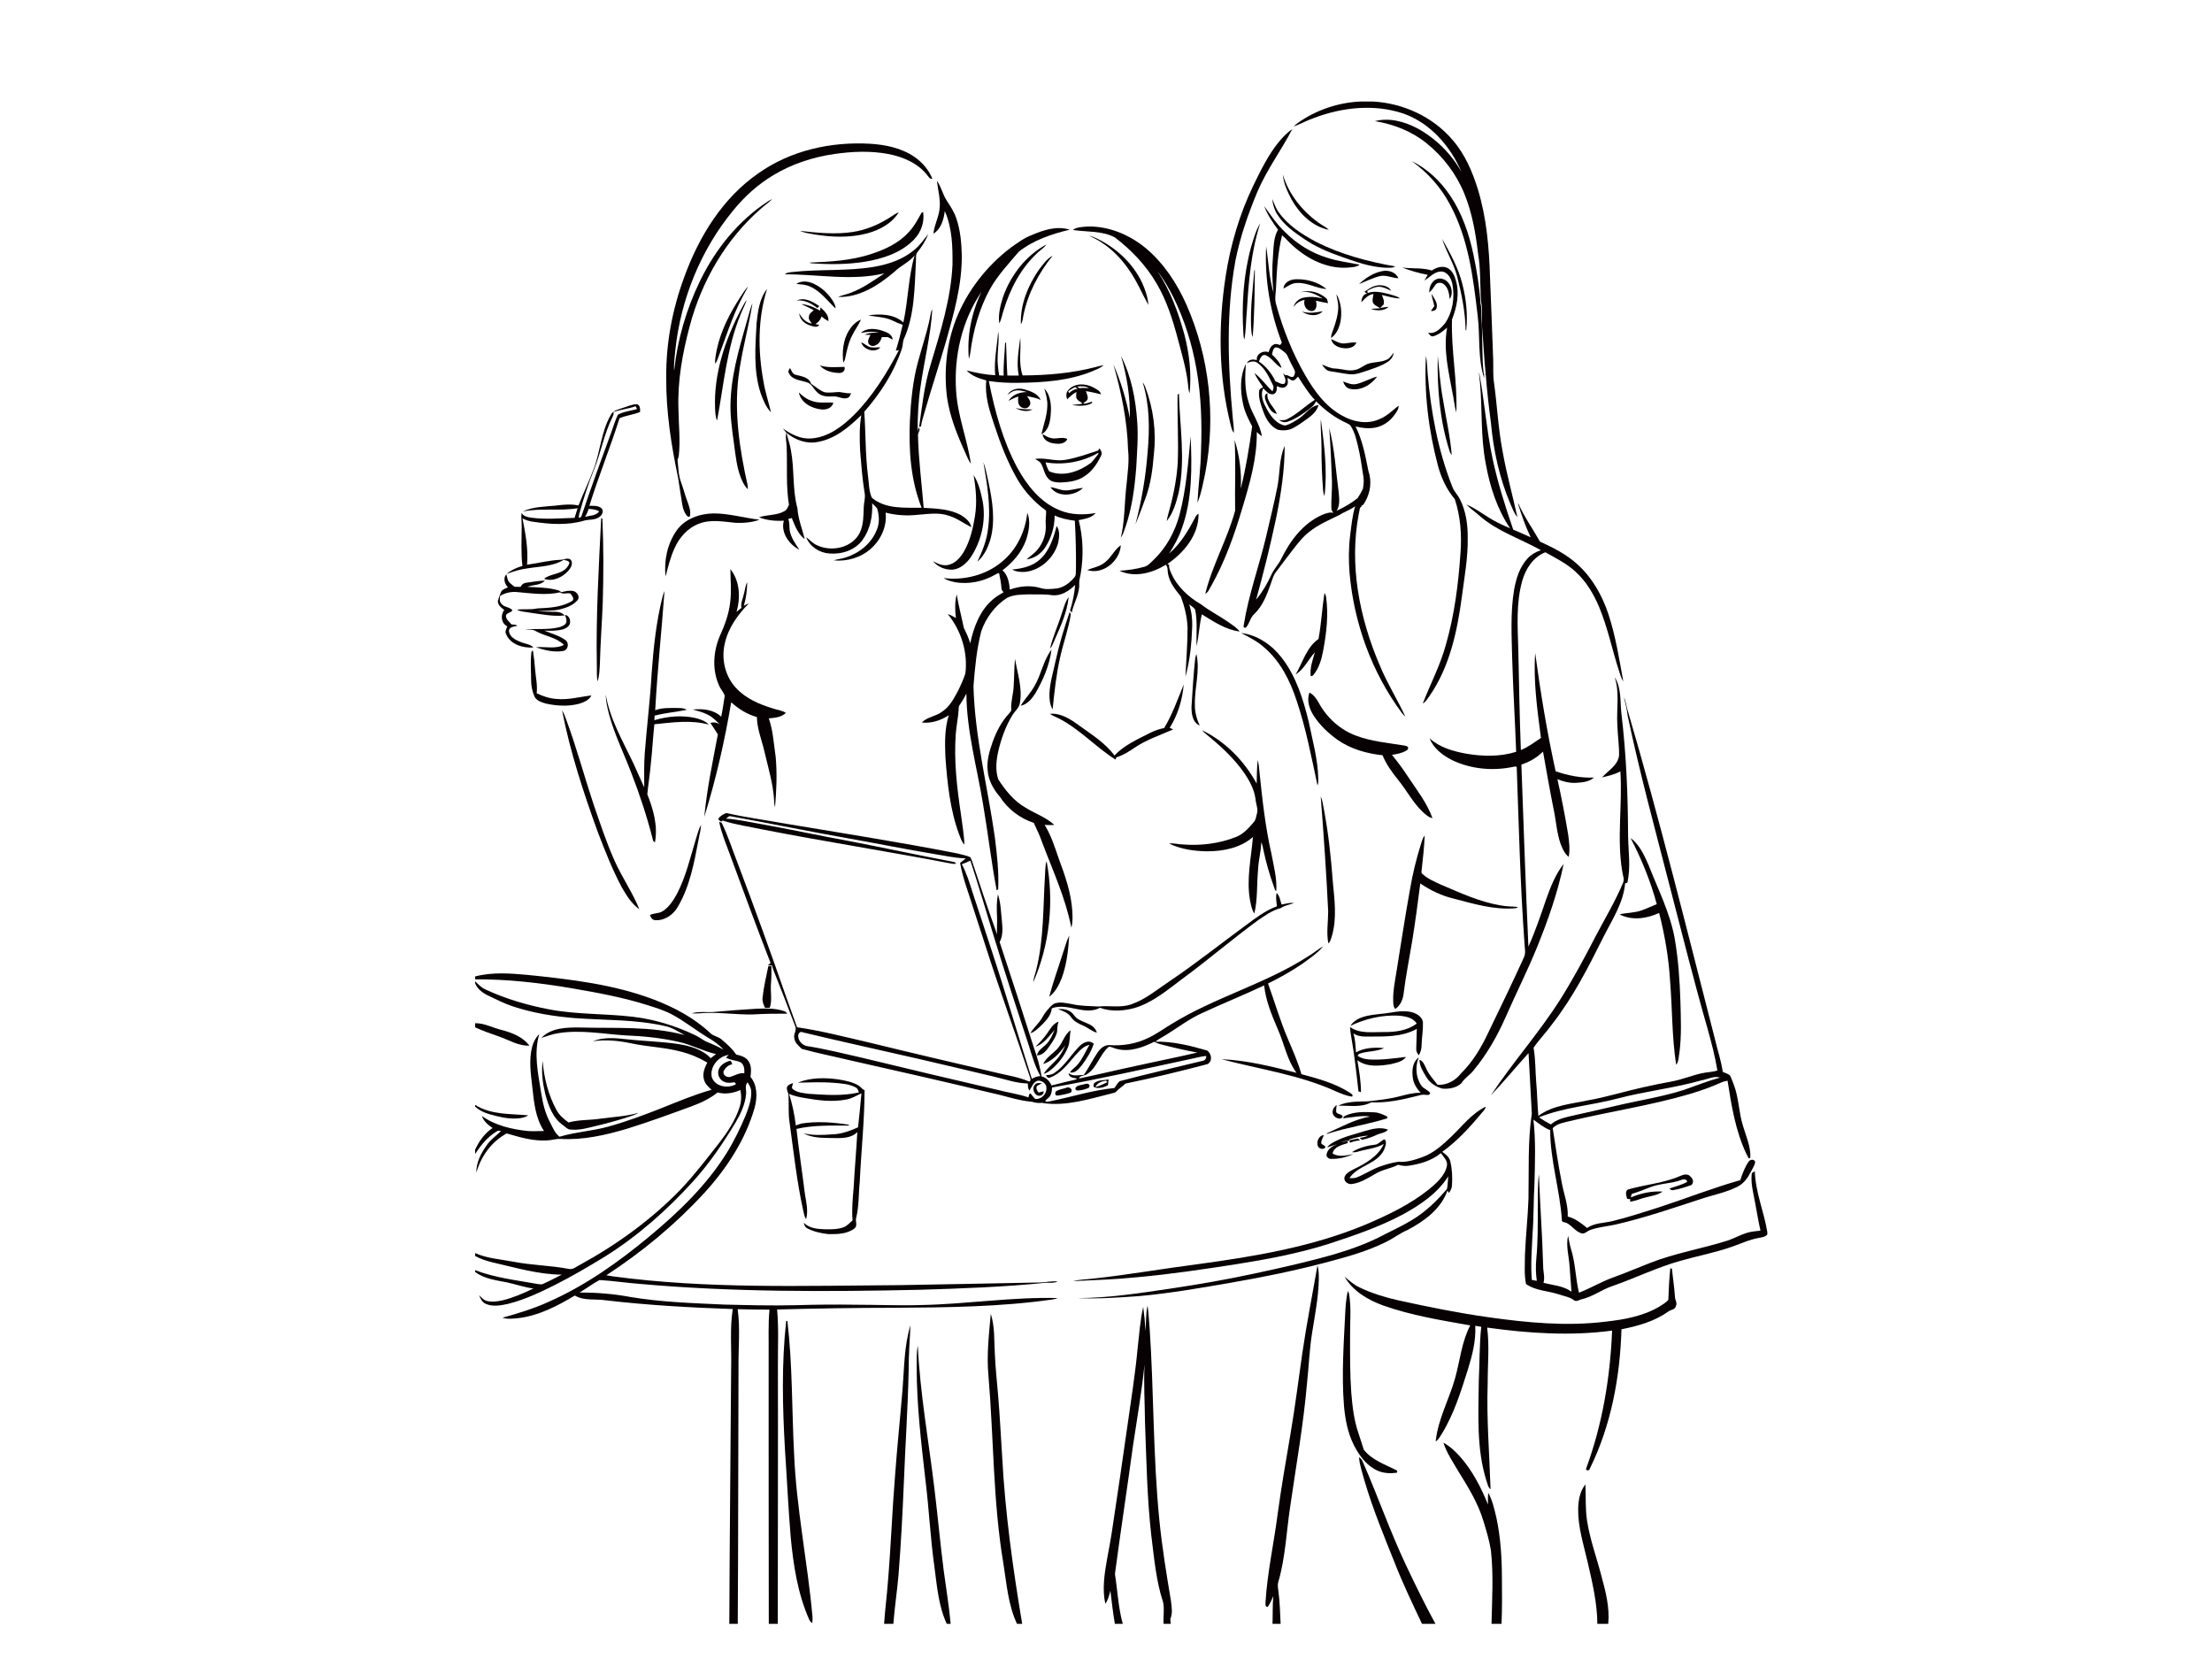 <?xml version="1.0" encoding="utf-8"?>
<!-- Generator: Adobe Illustrator 17.0.0, SVG Export Plug-In . SVG Version: 6.00 Build 0)  -->
<!DOCTYPE svg PUBLIC "-//W3C//DTD SVG 1.1//EN" "http://www.w3.org/Graphics/SVG/1.1/DTD/svg11.dtd">
<svg version="1.1" id="Layer_1" xmlns="http://www.w3.org/2000/svg" xmlns:xlink="http://www.w3.org/1999/xlink" x="0px" y="0px"
	 width="800px" height="600px" viewBox="0 0 800 600" enable-background="new 0 0 800 600" xml:space="preserve">
<g id="_x23_423e3fff">
	<path fill="#070103" d="M492.077,36.71h4.321c11.047,0.559,21.948,5.554,29.093,14.09c4.4,5.096,7.069,11.404,9.038,17.773
		c3.105,10.223,4.03,20.948,4.352,31.581c0.388,9.972,0.824,19.944,1.15,29.916c0.106,2.674-0.123,5.36,0.255,8.021
		c1.172,8.312,1.537,16.729,3.118,24.983c1.405,8.082,3.643,15.989,5.387,23.996c-1.15-1.383-1.775-3.088-2.489-4.709
		c-3.955-9.298-6.158-19.283-7.074-29.322c-0.758-5.849-1.454-11.712-1.881-17.597l-0.634-0.07c0.009,0.348,0.031,1.044,0.044,1.392
		c-2.401-7.325-1.392-15.174-2.352-22.715c-1.599-13.694-3.339-27.833-10.025-40.131c-3.281-6.228-8.105-11.54-13.8-15.65
		c5.691,2.771,10.421,7.298,13.927,12.531c4.325,6.435,6.84,13.91,8.422,21.455c1.194,5.792,2.172,11.646,2.515,17.557
		c0.546,2.017,0.247,4.11,0.357,6.171c0.511,6.431,0.053,12.897,0.819,19.31l0.705,0.075c-0.595-5.704-0.81-11.434-1.33-17.143
		c-0.207-3.057,0.322-6.166-0.352-9.184c-0.41-5.739-0.097-11.545-1.07-17.235c-0.868-7.378-2.132-14.795-4.951-21.702
		c-2.903-7.188-7.757-13.553-13.795-18.389c-5.33-4.272-11.862-6.814-18.566-7.902c5.202-1.374,10.725,0.176,15.377,2.612
		c6.629,3.643,12.245,9.179,15.927,15.791c-3.991-9.333-11.285-17.759-21.067-21.164c-10.435-3.51-21.948-2.264-32.119,1.555
		c-2.577,0.899-4.982,2.198-7.523,3.163c0.476-0.454,0.978-0.903,1.511-1.299C475.983,39.772,483.977,37.072,492.077,36.71z"/>
	<path fill="#070103" d="M462.381,51.488c1.467-1.784,3.052-3.515,4.999-4.788c-3.999,7.664-9.223,14.672-12.632,22.653
		c-3.356,8.083-6.268,16.403-7.955,25.01c-3.361,18.592-2.722,37.642-0.978,56.375c0.119,1.929,0.524,3.841,0.423,5.783
		c-0.731-0.81-0.894-1.894-1.158-2.903c-4.413-17.517-4.528-35.92-1.81-53.715c1.753-11.32,5.021-22.428,9.994-32.757
		C455.915,61.724,458.558,56.21,462.381,51.488z"/>
	<path fill="#070103" d="M274.396,62.592c11.575-8.175,26.097-11.39,40.113-10.611c5.634,0.326,11.43,1.502,16.169,4.722
		c2.845,1.96,5.211,4.691,6.51,7.911c-0.793,0.273-1.18-0.48-1.594-0.956c-3.405-4.572-8.959-6.959-14.425-7.977
		c-6.387-1.202-12.954-0.907-19.358,0.009c-7.818,1.114-15.487,3.629-22.248,7.743c-5.462,3.281-10.254,7.607-14.28,12.536
		c-11.813,14.28-19.063,32.158-21.032,50.552c-0.194,2.502-0.647,5.004-0.432,7.523c1.189-11.205,4.387-22.195,9.307-32.33
		c5.572-11.562,13.923-21.953,24.754-28.969c0.449-0.286,0.929-0.529,1.418-0.749c-1.216,1.233-2.678,2.18-3.951,3.348
		c-12.756,11.038-21.547,26.252-25.873,42.474c-2.634,9.866-4.502,20.063-4.096,30.313c0.062,5.576,0.736,11.17,0.106,16.738
		c-0.084,0.489-0.233,0.956-0.454,1.405c0.322,2.801,0.295,5.704,1.37,8.356c0.824,2.308,1.405,4.691,2.299,6.977
		c0.52,1.528,1.158,3.163,0.863,4.801c-0.04,1.004-1.123,0.308-1.352-0.15c-0.802-1.075-1.198-2.387-1.44-3.691
		c-0.573-3.233-0.973-6.492-1.515-9.73c-2.497-11.875-4.387-23.957-4.299-36.122c-0.141-12.364,2.176-24.697,6.435-36.29
		C252.686,85.703,261.31,71.586,274.396,62.592z"/>
	<path fill="#070103" d="M463.958,63.134c2.114,7.091,6.986,13.165,12.958,17.438c1.185,0.894,2.603,1.471,3.656,2.546
		c-5.933-1.176-10.584-5.832-13.456-10.959C465.645,69.34,464.214,66.345,463.958,63.134z"/>
	<path fill="#070103" d="M338.836,65.38c1.603,2.211,2.105,4.973,3.612,7.232c1.308,2.053,2.691,4.105,3.449,6.44
		c1.423,4.228,1.837,8.721,1.942,13.157c0.132,10.699-2.841,21.081-5.713,31.282c-2.48,8.536-5.264,16.975-7.726,25.516
		c-0.462,1.727-1.097,3.422-1.317,5.206c-0.167,0.053-0.498,0.159-0.665,0.207c1.079-7.58,1.881-15.253,4.162-22.596
		c3.541-11.787,7.32-23.697,7.902-36.083c0.066-6.519-0.101-13.342-2.784-19.398c-0.37,3.026-1.37,6.501-4.123,8.171
		c0.291-3,1.815-5.704,2.198-8.686C340.272,72.309,339.245,68.842,338.836,65.38z"/>
	<path fill="#070103" d="M460.104,71.956c0.758,1.621,1.277,3.37,2.365,4.823c3.33,4.713,8.32,7.911,13.333,10.598
		c8.994,4.62,18.869,7.215,28.784,8.977c-0.824,0.612-1.89,0.449-2.841,0.485c-6.136-0.106-11.932-2.343-17.641-4.356
		c-4.308-1.55-8.549-3.396-12.337-5.995c-3.691-2.471-7.461-5.145-9.84-8.99C460.857,75.841,460.32,73.903,460.104,71.956z"/>
	<path fill="#070103" d="M457.219,74.537c2.321,3.251,4.581,6.585,7.492,9.355c4.286,4.308,9.589,7.616,15.421,9.364
		c3.77,1.247,7.73,1.669,11.597,2.475c-1.277,1.009-2.995,0.885-4.524,1.066c-7.215,0.41-14.104-3.008-19.38-7.713
		c-1.489-1.22-2.665-2.766-4.149-3.991c-1.524,6.074-1.894,12.346-2.163,18.574c-0.04,2.127-0.625,4.303,0.004,6.391
		c2.449,8.902,5.876,17.557,10.483,25.564c3.317,5.792,7.453,11.483,13.447,14.716c3.942,2.246,8.906,3.207,13.196,1.352
		c2.775-1.039,4.894-3.158,7.158-4.977c0.119,1.224-0.714,2.211-1.352,3.167c-1.489,2.141-3.66,3.845-6.189,4.554
		c-2.616,0.758-5.396,0.427-7.999-0.189c2.524,5.017,3.537,10.624,4.642,16.086c1.277,3.643,0.749,7.783-1.176,11.1
		c-0.379,0.63-1.132,2.268-1.572,0.736c0.088,0.238,0.26,0.714,0.348,0.951c-0.978,0.436-0.753,1.687-1.048,2.528
		c-3.603,18.57,0.194,37.836,7.567,55.023c2.638,6.382,6.316,12.258,9.254,18.491c-0.467-0.41-0.916-0.841-1.286-1.335
		c-10.884-14.659-17.315-32.458-18.905-50.609c-0.37-4.576-0.344-9.188,0.233-13.742c0.445-3.484,0.775-7.012,1.797-10.386
		c-1.757,1.326-3.889,1.973-5.722,3.171c-3.7,1.815-7.558,3.427-10.8,6.026c-2.321,1.749-4.092,4.079-5.871,6.343
		c-2.149,2.735-4.206,5.541-6.303,8.312c-0.951,1.238-1.291,2.788-1.832,4.22c-1.374,3.907-2.898,7.981-5.968,10.901
		c-1.498,1.317-1.687,3.493-3.044,4.929c-0.709,0.128-0.965-0.163-0.762-0.872c1.713-10.932,5.567-21.367,8.105-32.11
		c1.396-6.039,2.903-12.055,4.101-18.138c0.929-4.85,0.555-10.025,2.608-14.606c-0.009,8.792-1.352,17.535-3.105,26.133
		c-2.092,9.902-4.528,19.728-7.232,29.476c2.246-2.704,4.035-5.752,5.488-8.95c0.881-2.079,2.559-3.669,3.541-5.691
		c3.229-6.607,7.928-12.958,14.83-16.011c1.277-0.52,2.652-1.062,4.057-0.775c-0.304-0.498-0.762-0.969-0.696-1.599
		c-0.119-3.237,0.282-6.466,0.216-9.699c-0.273-6.479-0.467-12.963-1.004-19.429c1.982,7.642,2.396,15.575,3.436,23.38
		c0.207,2.202,0.507,4.651-0.744,6.62c2.696-1.224,5.286-2.718,7.598-4.576c0.709-1.079,1.361-2.207,1.912-3.378
		c0.255-1.432,0.401-2.916,0.167-4.365c-0.581-3.691-1.07-7.409-1.96-11.042c-0.59-2.467-1.176-5.004-2.555-7.166
		c-0.348-0.687-1.097-0.965-1.74-1.282c-4.092-1.854-7.717-4.616-10.871-7.796c-0.418,0.938-1.061,1.753-1.885,2.361
		c-2.581,2.009-5.277,4.013-8.413,5.043c-1.101,0.414-2.22,0.066-3.101-0.63c1.031,0.115,2.11,0.211,3.048-0.352
		c3.625-1.815,6.492-4.775,9.906-6.924c-2.423-2.502-4.184-5.523-6.078-8.417c-0.498,0.485-0.903,1.154-1.59,1.392
		c-0.89,0.194-1.445-0.665-2.198-0.925c0.022,0.982,0.454,2.312-0.546,3.044c-0.929,0.96-2.295,0.383-3.317-0.066
		c0.053,1.132-0.044,2.744-1.462,2.964c-1.55,0.106-2.471-1.216-3.449-2.171c-1.282,2.691,0.203,5.585,1.515,7.95
		c1.401,2.436,3.409,5.017,6.338,5.515c1.846-0.401,3.453-1.542,5.039-2.533c2.409-1.546,4.026-4.502,7.083-4.867
		c-0.542,2.145-2.268,3.66-3.986,4.911c-1.647,1.163-3.268,2.379-5.052,3.33c-1.727,0.969-3.841,1.092-5.735,0.656
		c-2.581-1.176-4.184-3.784-5.123-6.365c-0.85-2.387-1.85-4.885-1.59-7.466c-0.022-0.868,0.806-1.18,1.436-1.52
		c-1.123-1.661-2.299-3.303-3.132-5.131c2.524,1.854,4.237,4.541,6.554,6.625c0.211-0.722,0.599-1.515,0.154-2.233
		c-1.401-2.938-2.85-6.127-5.589-8.052c-1.189-0.912-2.625-0.436-3.863,0.053c0.749-1.33,2.26-1.506,3.616-1.039
		c-0.273-2.317,2.299-3.651,4.281-2.889c0.286-1.101,0.802-2.304,1.907-2.806c0.731-0.392,1.537,0.031,2.273,0.198
		c0.189-0.286,0.388-0.573,0.586-0.855c-4.237-11.051-6.259-22.957-5.669-34.792c0.868,5.581,1.035,11.307,2.665,16.755
		c-0.52-4.396-0.551-8.845-0.203-13.254c0.255-3.224,0.163-6.664,1.828-9.558C460.241,80.426,458.373,77.638,457.219,74.537
		 M460.029,128.212c1.44,1.365,2.956,2.876,3.449,4.867c-2.251-1.15-3.427-3.691-5.788-4.651c-1.427-0.392-1.96,1.33-2.401,2.33
		c2.647,1.735,4.643,4.312,5.99,7.153c1.075,0.322,2.145,1.326,3.317,0.828c0.806-1.22-0.154-2.638-0.581-3.823
		c0.33,0.295,0.581,0.771,1.079,0.819l0.198-0.106c0.832,0.176,1.594,1.017,2.489,0.59c0.524-0.665,0.788-1.687,0.352-2.458
		c-0.868-1.652-1.722-3.312-2.489-5.017c-0.348-0.929-1.207-1.484-1.951-2.061c-0.744-0.533-1.546-1.18-2.528-1
		C460.333,126.257,460.254,127.314,460.029,128.212z"/>
	<path fill="#070103" d="M333.246,77.008c0.154-0.092,0.462-0.277,0.617-0.37c0.559,3.651-0.74,7.404-3.326,10.016
		c-4.634,4.814-11.285,6.937-17.715,7.999c-6.413,1.031-12.958,1.031-19.42,0.564c-0.163-0.062-0.489-0.185-0.652-0.242
		c7.497-0.308,15.108-0.727,22.292-3.092c5.039-1.634,10.069-3.964,13.663-7.981C330.621,81.893,331.921,79.422,333.246,77.008z"/>
	<path fill="#070103" d="M321.464,78.885c1.198-0.727,2.312-1.599,3.616-2.145c-2.493,4.079-6.995,6.479-11.496,7.677
		c-6.29,1.652-12.914,1.396-19.279,0.322c-1.687-0.313-3.418-0.537-5.004-1.242c6.325,0.709,12.756,1.365,19.09,0.401
		C313.051,83.206,317.482,81.369,321.464,78.885z"/>
	<path fill="#070103" d="M452.405,89.579c0.912-2.995,1.691-6.114,3.365-8.792c-3.312,10.245-4.193,21.041-4.832,31.722
		c-0.344,3.422-0.264,6.889-0.89,10.276c-0.26-0.621-0.313-1.295-0.344-1.96C449.018,110.365,449.674,99.732,452.405,89.579z"/>
	<path fill="#070103" d="M388,83.166c1.511-1.136,3.577-1.062,5.382-1.251c7.743-0.163,15.315,3.074,21.195,7.999
		c6.413,5.453,11.135,12.659,14.531,20.31c8.342,18.966,10.659,40.479,6.796,60.815c-0.793,3.625-1.396,7.356-2.837,10.787
		c0.335-6.233,1.176-12.452,1.295-18.706c0.379-9.836,0.088-19.742-1.612-29.458c-1.559-9.082-4.343-17.975-8.417-26.252
		c-1.665-3.277-3.511-6.484-5.774-9.391c4.629,6.911,7.55,14.813,9.743,22.785c1.832,6.959,2.678,14.227,1.934,21.407
		c-0.511-1.18-0.462-2.493-0.643-3.74c-0.652-5.4-2.224-10.624-3.603-15.87c-1.841-6.928-4.026-13.861-7.686-20.072
		c-3.788-6.514-9.087-12.055-15.037-16.627C398.611,83.364,393.079,83.972,388,83.166z"/>
	<path fill="#070103" d="M373.117,85.025c4.237-1.846,9.184-3.44,13.747-1.956c-6.519,1.568-13.099,3.77-18.416,7.981
		c-3.726,4.369-7.699,8.615-10.509,13.663c-3.81,7.03-5.968,14.857-6.995,22.759c-0.097,0.784-0.273,1.564-0.533,2.312
		c-0.766-8.298,0.951-16.751,4.554-24.243c-7.113,10.47-10.047,23.463-9.166,36.008c0.559,8.95,4.061,17.363,5.33,26.181
		c-0.899-1.207-1.383-2.647-2.022-3.995c-2.907-6.409-5.598-13.025-6.603-20.037c-1.185-9.474-0.203-19.284,3.242-28.212
		c4.052-10.28,11.086-19.323,19.887-25.979C368.03,87.857,370.36,86.042,373.117,85.025z"/>
	<path fill="#070103" d="M330.718,90.328c2.004-1.59,3.4-3.74,4.995-5.695c-0.894,2.348-2.255,4.488-3.814,6.448
		c-0.877,0.907-0.524,2.26-0.639,3.396c-0.515,9.562-0.401,19.557-4.497,28.436c-0.3,1.194-0.264,2.475-0.74,3.643
		c-2.81,8.307-7.695,15.799-13.447,22.367c0.546,7.682,0.357,15.412,1.335,23.063c0.392,2.674,0.277,5.519,1.387,8.016
		c4.982,4.202,11.928,3.581,18.011,3.634c-3.964-9.981-4.687-20.9-4.233-31.528c0.374-7.135,1.04-14.306,2.925-21.222
		c1.546-5.854,3.59-11.584,4.634-17.561c0.066-0.511,0.225-1,0.537-1.409c-0.537,9.342-2.916,18.447-4.206,27.692
		c-0.85,5.488-1.123,11.042-1.075,16.592c0.079-0.388,0.233-1.154,0.308-1.537c0.973,0.727-0.264,1.806-0.198,2.718
		c0.194,8.792,1.357,17.526,2.057,26.282c4.594,0.286,9.47,0.383,13.584,2.691c1.612,1.004,3.264,2.37,3.673,4.317
		c-2.718-1.343-5.162-3.246-8.091-4.136c-3.695-1.313-7.646-0.621-11.448-0.339c-3.832,0.414-7.748,0.181-11.478-0.806
		c0.559,4.872-1.683,9.858-5.338,13.042c-3.594,3.273-8.655,4.7-13.452,4.237c1.379-0.458,2.837-0.573,4.22-1.009
		c4.92-1.533,9.399-5.043,11.324-9.924c1.136-2.48,0.943-5.347,0.159-7.893c-0.537-0.652-1.176-1.216-1.775-1.81
		c0.22,4.612-0.722,9.444-3.48,13.232c-2.656,3.709-7.514,5.281-11.932,4.911c-3.629-0.203-7.158-2.471-8.475-5.924
		c1.321,1.022,2.453,2.334,4.035,2.986c5.272,2.471,12.734,0.85,15.399-4.638c1.352-2.872,1.299-6.114,1.401-9.21
		c0.057-1.705,0.665-3.392,0.317-5.101c-0.828-5.034-1.207-10.126-1.625-15.205c-0.203-4.308-0.304-8.66,0.423-12.932
		c-4.449,4.317-9.51,8.624-15.813,9.69c-4.035,0.802-8.135-0.758-11.232-3.308c0.471,2.145,1.282,4.206,1.608,6.387
		c1.304,6.911,0.476,14.104,2.343,20.909c0.238,3.832,1.727,7.431,2.634,11.131c-2.48-1.81-3.541-4.88-4.682-7.611
		c-0.423,0.097-0.841,0.211-1.255,0.339c0.502,1.321,0.352,2.74,0.498,4.114c0.471,2.621,2.048,4.832,3.493,6.999
		c-3.74-1.912-6.783-6.184-5.607-10.496c-3.026,0.181-6.136-0.097-8.972-1.22c3.035-1.026,6.448-0.612,9.281-2.26
		c0.837-0.467,1.132-1.44,1.546-2.238c-1.106-6.889-0.573-13.888-0.819-20.825c-0.009-1.753-0.586-3.519-0.11-5.25
		c-0.44-0.515-0.885-1.026-1.291-1.568c3.008,2.114,6.479,3.933,10.276,3.625c6.14-0.432,11.311-4.369,15.526-8.558
		c6.717-6.77,11.782-14.971,16.187-23.38c-0.282,0.048-0.846,0.137-1.128,0.185c0.96-3.088,1.788-6.215,2.502-9.364
		c-1.339-0.401-2.599-1.004-3.854-1.599c-2.696-1.269-5.739-1.194-8.602-1.824c4.295-0.568,9.303-0.507,12.681,2.59
		c1.771-8.025,1.771-16.35,4.083-24.27c-2.035,2.55-5.167,3.766-7.435,6.052c-5.678,4.814-12.575,9.241-20.305,8.999
		c1.454-0.634,3.039-0.89,4.515-1.471c4.475-1.643,8.364-4.466,12.307-7.083c-11.848,2.85-24.014,0.308-35.999,0.357
		c0.643-0.674,1.594-0.683,2.453-0.797c9.981-1.176,20.129-0.216,30.057-1.964C321.526,95.53,326.692,93.768,330.718,90.328z"/>
	<path fill="#070103" d="M393.867,85.267c0.766,0.154,1.524,0.379,2.238,0.718c7.281,3.365,13.61,9.1,17.02,16.429
		c1.101,2.489,2.031,5.123,2.185,7.862c-2.304-4.132-4.096-8.563-6.84-12.452C404.87,92.416,399.875,87.835,393.867,85.267z"/>
	<path fill="#070103" d="M521.567,86.399c2.907,5.215,5.88,10.514,7.316,16.359c1.392,5.435,1.995,11.108,1.392,16.698l-0.216-0.018
		c-0.115-6.616-1.44-13.148-3.088-19.53C525.733,95.186,523.042,91.024,521.567,86.399z"/>
	<path fill="#070103" d="M362.749,107.431c2.779-7.88,8.254-15.024,15.689-19.002c-0.802,1.202-2.088,1.925-3.11,2.911
		c-6.131,5.62-10.078,13.24-12.443,21.133c-0.493,1.484-0.705,3.083-1.48,4.466C360.96,113.73,361.793,110.484,362.749,107.431z"/>
	<path fill="#070103" d="M375.795,97.459c1.436-1.81,2.793-3.876,4.894-4.968c-5.092,6.316-9.007,13.707-10.584,21.71
		c-0.207,1.031-0.242,2.145-0.881,3.035C368.937,110.131,371.809,103.216,375.795,97.459z"/>
	<path fill="#070103" d="M507.102,96.75c3.572,0.502,7.254-0.022,10.738,1.079c1.564-1.035,3.493-1.727,5.352-1.044
		c1.987,0.797,2.894,2.942,3.409,4.872c1.295,4.625,0.242,9.523-1.462,13.892c-0.383,11.241,2.039,22.398,1.555,33.647
		c-0.7-2.356-0.846-4.827-1.396-7.219c-1.427-7.713-3.348-15.619-1.938-23.477c-1.462,1.264-3.039,2.537-4.916,3.101
		c-0.947,0.277-1.511-0.669-1.96-1.304c2.572,0.683,4.59-1.572,6.096-3.326c2.859-4.145,3.647-9.523,2.656-14.408
		c-0.432-2.026-1.793-4.391-4.14-4.378c-2.414,0.097-4.017,2.092-5.933,3.273c0.383-0.7,0.788-1.383,1.203-2.066
		C513.202,98.811,510.101,97.913,507.102,96.75z"/>
	<path fill="#070103" d="M453.638,97.71c0.048-0.004,0.141-0.018,0.189-0.022c-0.044,8.069-0.128,16.143-0.771,24.19
		c-0.573-1.286-0.498-2.722-0.595-4.096C452.207,111.069,453.127,104.392,453.638,97.71z"/>
	<path fill="#070103" d="M491.487,102.762c2.356-2.216,5.206-4.105,8.43-4.713c2.211-0.458,4.889,0.344,5.827,2.568
		c-2.273-0.035-4.44-1.304-6.73-0.753C496.403,100.533,493.976,101.745,491.487,102.762z"/>
	<path fill="#070103" d="M464.201,104.388c0.123-2.286,2.471-3.374,4.493-3.387c3.92-0.132,8.012,0.995,11.06,3.537
		c-3.638-0.216-6.92-2.383-10.62-2.194C467.266,102.326,465.742,103.507,464.201,104.388z"/>
	<path fill="#070103" d="M516.911,105.771c-0.115-2.273,1.251-4.955,3.784-5.039c3.533,0.022,5.515,4.638,3.607,7.431
		c-0.216-1.863-0.471-3.986-2.009-5.272c-0.828-0.788-2.392-0.894-3.123,0.066C518.461,103.929,517.884,105.022,516.911,105.771z"/>
	<path fill="#070103" d="M287.976,102.718c1.784-1.308,4.237-1.035,6.162-0.176c2.863,1.299,5.29,3.502,6.986,6.144
		c0.515,0.877,1.106,1.806,1.057,2.867c-2.934-2.762-5.404-6.233-9.192-7.911C291.42,102.903,289.671,102.833,287.976,102.718z"/>
	<path fill="#070103" d="M498.966,103.167c1.546-0.022,3.392,0.498,4.145,1.982c-1.546-0.692-3.132-1.586-4.88-1.432
		c-1.343,0.172-2.55,0.824-3.731,1.436c0.035,0.207,0.106,0.621,0.141,0.824c2.537-0.943,5.29-0.203,7.818,0.414
		c1.304,0.427,2.766,0.647,3.863,1.537c-2.246-0.04-4.387-0.766-6.559-1.247c0.449,1.088,1.031,2.308,0.608,3.497
		c-0.392,0.414-0.797,0.81-1.216,1.189c1.013-0.159,2.039-0.33,3.07-0.41c-1.674,1.599-4.339,1.498-6.387,0.771
		c1.114-0.137,2.238-0.159,3.361-0.229c-0.921-0.678-2.198-1.035-2.709-2.145c-0.225-1.013,0.119-2.035,0.247-3.035
		c-1.916,0.247-3.149,1.7-4.378,3.013c0.053-1.264,0.511-3.044,2.083-3.105c-0.326-0.233-0.661-0.462-0.982-0.687
		C495.095,104.379,496.87,103.163,498.966,103.167z"/>
	<path fill="#070103" d="M267.727,107.475c0.894-1.33,1.713-2.718,2.81-3.894c-0.625,1.409-1.458,2.704-2.145,4.083
		c-3.709,7.153-6.092,14.879-8.915,22.402c-0.198,0.546-0.524,1.035-0.854,1.515c-0.101-1.793,0.308-3.559,0.647-5.303
		C260.746,119.504,263.961,113.245,267.727,107.475z"/>
	<path fill="#070103" d="M273.63,116.839c0.467-4.264,1.044-8.884,3.792-12.351c-3.4,10.787-3.334,22.398-1.308,33.444
		c0.608,3.788,1.841,7.435,2.718,11.161c-1.881-1.894-2.845-4.48-3.748-6.933C272.418,133.991,273.189,125.274,273.63,116.839z"/>
	<path fill="#070103" d="M470.468,105.7c3.321-1.044,6.946,0.066,9.43,2.414c0.145,0.507,0.291,1.013,0.445,1.52
		c-1.498-0.216-2.973-0.529-4.431-0.885c0.436,1.326,0.374,3.669-1.476,3.744c-2.083-0.026-3.154-2.189-2.612-4.048
		c-1.634,0.335-3.105,1.216-3.999,2.647c0.388-1.705,1.837-3.008,3.51-3.414c2.334-0.502,4.779-0.326,7.074,0.3
		C476.031,106.493,473.367,105.101,470.468,105.7z"/>
	<path fill="#070103" d="M483.326,106.339c1.779,3.118,2.123,6.884,1.396,10.36c-0.48,2.136-1.484,4.259-3.321,5.55
		c-0.031-1.141,0.467-2.185,0.837-3.233c0.912-2.537,1.7-5.171,1.766-7.884C484.043,109.506,483.515,107.942,483.326,106.339z"/>
	<path fill="#070103" d="M518.734,110.717c-0.22-1.489-0.903-2.885-0.938-4.413c0.802,1.564,2.295,3.211,1.762,5.074
		c-0.216,0.951-1.225,1.167-2.057,1.097C517.884,111.871,518.333,111.312,518.734,110.717z"/>
	<path fill="#070103" d="M288.112,108.708c2.867-1.361,5.863,0.392,8.193,2.013c-0.229,0.229-0.458,0.458-0.687,0.687
		C293.49,109.752,290.9,108.347,288.112,108.708z"/>
	<path fill="#070103" d="M268.075,111.783c0.625-1.145,1.202-2.334,2.022-3.365c-0.612,1.859-1.603,3.563-2.286,5.396
		c-4.999,12.196-6.061,25.459-8.47,38.289c-0.647-1.37-0.625-2.925-0.727-4.405C258.112,135.105,262.275,122.803,268.075,111.783z"
		/>
	<path fill="#070103" d="M271.432,111.549c0.167-0.617,0.414-1.211,0.692-1.788c-1.427,8.88-3.938,17.557-5.039,26.494
		c-1.586,13.104,0.414,26.34,3.277,39.131c0.026,0.379,0.079,1.145,0.106,1.528c-1.246-1.106-1.916-2.665-2.541-4.167
		c-1.498-3.841-1.89-7.981-2.436-12.033c-0.766-5.471-1.577-10.99-1.224-16.526C264.812,132.978,268.494,122.288,271.432,111.549z"
		/>
	<path fill="#070103" d="M289.812,109.981c2.471,0.159,4.717,1.202,6.84,2.387c-0.013-0.401,0.004-0.802,0.084-1.194
		c1.432,1.282,3.118,2.837,2.863,4.96c-0.899-0.449-1.718-1.035-2.489-1.678c-0.33,1.207-1.18,2.097-2.194,2.771
		c0.344,0.066,1.039,0.194,1.387,0.255c-0.736,1.207-2.321,0.546-3.383,0.211c-1.986-0.643-3.735-2.233-3.88-4.422
		c0.973,1.806,2.414,3.444,4.568,3.753c-0.458-0.74-1.282-1.427-1.053-2.396c-0.044-1.136,0.995-1.766,1.74-2.418
		C292.869,111.334,291.31,110.717,289.812,109.981z"/>
	<path fill="#070103" d="M470.838,112.655c2.489,0.815,5.039,0.357,7.545-0.088C476.454,114.668,472.975,114.179,470.838,112.655z"
		/>
	<path fill="#070103" d="M306.88,119.773c1.066-1.775,2.541-3.427,4.51-4.198c-0.872,1.96-2.158,3.695-3.123,5.603
		c-1.409,2.652-2.013,5.625-2.625,8.536c-0.075,0.533-0.348,1-0.647,1.44C304.528,127.296,304.898,123.191,306.88,119.773z"/>
	<path fill="#070103" d="M311.342,120.434c2.079-2.004,5.29-1.625,7.814-0.815c1.546,0.537,3.59,1.273,3.682,3.215
		c-0.599-0.277-1.176-0.577-1.744-0.907c-0.722-0.004-1.44-0.009-2.154-0.013c-0.37,1.185-0.951,2.462-2.22,2.903
		c-0.841,0.573-2.017,0.322-2.577-0.511c-0.511-1.11,0.194-2.229,0.696-3.185c-0.709-0.018-1.409-0.026-2.114-0.062
		c1.647-0.81,3.51-0.753,5.299-0.863C315.791,119.843,313.54,119.954,311.342,120.434z"/>
	<path fill="#070103" d="M361.013,119.865c0.423,2.947-0.145,5.911-0.194,8.867c-0.137,2.361,0.163,4.713,0.546,7.039
		c0.542,0.018,1.084,0.04,1.63,0.057c-0.181-3.977,0.383-7.928,0.52-11.897l0.335,0.018c0.172,3.951,0.225,7.911,0.476,11.857
		c1.379,0.04,2.757,0.044,4.136,0.009c-0.991-4.559,0.031-9.192,0.533-13.742c0.339,4.51-0.687,9.175,0.797,13.566l0.185,0.141
		c8.756-0.057,17.57-0.784,26.075-2.982c1.022-0.273,2.039-0.546,3.088-0.727c-1.176,1.088-2.722,1.586-4.154,2.224
		c-8.448,3.436-17.685,4.057-26.705,4.154c-3.568,0.079-7.14-0.115-10.668-0.647c2.163,10.813,5.074,21.636,10.324,31.401
		c3.502,6.387,8.386,12.558,15.333,15.346c4.11,1.722,8.664,1.727,12.994,1.009c-1.471,1.793-4.004,2.101-6.14,2.563
		c1.625,6.352,1.797,13.025,0.709,19.477c-0.26,1.158-0.551,2.321-0.52,3.524c0.194,3.7-1.982,6.906-2.696,10.435
		c-0.207-0.282-0.41-0.559-0.603-0.841c0.938-2.982,1.586-6.039,1.824-9.157c-2.158,2.163-5.026,4.013-8.21,3.726
		c-2.779-0.476-5.603-0.238-8.404-0.326c-2.722,0.092-5.629,0.018-8.1,1.321c-4.325,2.81-7.563,7.188-9.245,12.042
		c-1.652,6.475-2.282,13.157-2.806,19.803c0.458,18.447,5.127,36.404,7.713,54.595c0.788,6.263,1.515,12.602,1.224,18.918
		l-0.555,0.344c-1.956-10.324-3.145-20.777-4.916-31.132c-2.185-13.298-5.942-26.441-6.03-40.003
		c-0.714,1.454-1.542,2.845-2.462,4.176c-0.427,0.551-0.273,1.295-0.366,1.947c-0.181,2.788-0.784,5.532-0.995,8.32
		c-0.749,9.725,0.405,19.469,1.832,29.084c0.449,3.691,1.167,7.365,1.264,11.091c-1.004-1.013-1.387-2.423-1.903-3.704
		c-3.308-8.963-4.264-18.561-4.964-28.022c-0.189-5.039-0.304-10.192,1.22-15.055c-2.872,1.868-6.307,3.013-9.761,2.634
		c1.964-2.031,4.995-2.198,7.215-3.836c2.74-1.74,4.33-4.678,5.81-7.461c1.039-2.088,2.013-4.228,2.744-6.444
		c0.943-7.633-1.506-15.566-6.378-21.486c1.044,0.326,2.009,0.85,2.947,1.418c-0.335-2.823-0.418-5.752,0.291-8.527
		c0.669,4.035,1.731,7.994,2.555,12.003c0.881,1.85,1.779,3.7,2.33,5.686c1.277-5.907,3.568-12.064,8.373-16.011
		c1.132-0.96,2.405-1.731,3.695-2.453c-0.264-0.432-0.749-0.775-0.753-1.313c-0.119-1.898-0.467-3.766-0.872-5.616
		c-0.449-0.035-0.815,0.273-1.198,0.449c-4.431,2.572-9.756,3.744-14.83,2.81c-1.401-0.295-2.837-0.634-4.03-1.458
		c7.475,0.89,15.407-1.061,21.186-5.999c5.29-4.33,8.364-10.901,9.087-17.632c1.26,3.145,0.573,6.748-0.462,9.871
		c-1.577,4.457-4.814,8.105-8.519,10.946c1.986,1.762,2.409,4.462,2.669,6.964c3.502-1.242,7.382-1.643,10.99-0.586
		c1.982,0.661,4.101,0.366,6.136,0.163c2.497-0.436,4.612-2.079,6.206-3.982c0.731-0.815,0.462-2,0.568-2.995
		c0.066-5.832-0.079-11.668-0.401-17.491c-2.502-0.352-5.008-0.802-7.303-1.907c0.013,4.154-1.251,8.325-3.563,11.769
		c-1.52,2.224-3.938,3.784-6.62,4.132c1.317-1.211,2.885-2.163,3.999-3.585c2.145-2.524,3.198-5.893,2.96-9.188
		c-0.163-1.63,0.225-3.273,0.128-4.872c-4.162-2.986-7.721-6.823-10.32-11.245c-3.643-6.277-6.237-13.086-8.492-19.962
		c-1.7-5.096-3.436-10.417-2.81-15.865c-2.568-0.74-5.268-1.617-7.136-3.634c3.4,0.855,6.845,1.555,10.355,1.735
		C359.441,130.393,360.604,125.147,361.013,119.865z"/>
	<path fill="#070103" d="M481.432,122.654c1.564,0.647,3.101,1.722,4.876,1.555c1.409-0.172,2.815-0.432,4.246-0.339
		c-0.665,1.854-2.898,2.26-4.629,2.053C484.004,125.737,481.846,124.741,481.432,122.654z"/>
	<path fill="#070103" d="M311.461,123.799c1.128,0.445,2.031,1.317,3.167,1.74c1.246,0.282,2.528,0.035,3.792,0.084
		C316.482,127.811,312.267,126.53,311.461,123.799z"/>
	<path fill="#070103" d="M501.68,130.014c1.07-0.493,1.621-1.603,2.361-2.462c-0.163,1.339-0.951,2.528-2.07,3.259
		c-2.127,1.427-4.594,2.216-6.986,3.066c-2.26,0.705-4.528,1.749-6.951,1.467c-2.334-0.242-4.634-0.766-6.959-1.075
		c-1.392-0.145-2.246-1.357-2.96-2.423c1.55,0.546,3.017,1.423,4.722,1.432c2.55,0.092,5.118,1.194,7.651,0.405
		c1.449-0.401,2.612-1.396,3.964-2.004C496.782,130.793,499.424,131.137,501.68,130.014z"/>
	<path fill="#070103" d="M405.43,128.728c3.718,7.343,5.312,15.619,5.858,23.785c0.418,5.444-0.062,10.897-0.335,16.337
		c-0.559,7.294-1.489,14.632-3.854,21.592c-0.498,1.392-0.929,2.832-1.749,4.079c1.528-6.387,1.282-12.985,2.097-19.464
		c0.366-4.118,1.017-8.25,0.529-12.386c-0.273-10.496-2.449-20.825-5.299-30.894c2.704,6.241,4.717,12.813,5.946,19.504
		C408.781,143.664,407.579,136.026,405.43,128.728z"/>
	<path fill="#070103" d="M515.713,128.745c0.471,2.031,0.41,4.136,0.603,6.206c1.194,14.033,3.766,28.066,8.981,41.197
		c0.599,1.634,1.947,2.832,2.691,4.396c2.18,4.246,2.863,9.113,2.832,13.839c0.141,7.246-1.216,14.394-2.132,21.552
		c-1.669,12.412-4.391,25.181-11.611,35.664c-0.758,1.009-1.37,2.202-2.511,2.832c2.779-7.105,6.365-13.91,8.369-21.305
		c3.092-10.747,4.506-21.904,5.264-33.035c0.507-6.581,0.035-13.302-2.057-19.587c-2.947-3.453-4.876-7.642-6.065-11.998
		C516.642,155.569,515.004,142.126,515.713,128.745z"/>
	<path fill="#070103" d="M524.245,163.101c-3.537-11.082-4.524-22.82-4.264-34.4c0.537,5.193,0.903,10.408,1.846,15.544
		c1.079,6.792,2.674,13.522,3.215,20.385C524.711,164.154,524.408,163.656,524.245,163.101z"/>
	<path fill="#070103" d="M449.542,145.945c-1.004-4.695-1.154-9.884,1.031-14.275c-0.326,4.625-0.454,9.377,1.022,13.844
		c1.207,4.242,4.149,7.867,4.77,12.285c-0.639-0.485-1.246-1.009-1.832-1.55c0.132,9.457-2.559,18.636-5.259,27.608
		c-2.841,9.615-6.237,19.143-11.153,27.917c-0.692,1-1.035,2.431-2.216,2.96c2.541-10.364,7.994-19.759,10.796-30.04
		c-0.167-8.527,0.299-17.068-0.189-25.591c1.784,5.651,2.564,11.703,2.22,17.623c1.876-7.391,3.074-14.954,4.127-22.494
		C451.493,151.583,450.119,148.896,449.542,145.945z"/>
	<path fill="#070103" d="M296.499,132.172c2.903,0.894,5.933,0.577,8.915,0.515c0.432,1.273-0.652,2.251-1.868,2.202
		C301.013,134.846,298.221,134.163,296.499,132.172z"/>
	<path fill="#070103" d="M285.337,135.009c-0.476-0.67,0.013-1.352,0.392-1.912c0.559,0.938,0.872,2.273,2.136,2.475
		c2.061,0.537,4.744,0.841,5.488,3.229c1.634,1.04,3.066,2.489,4.951,3.074c1.735,0.282,3.493-0.053,5.237-0.101
		c1.427,0.198,2.837,0.542,4.295,0.471c-0.361,0.63-0.577,1.542-1.414,1.7c-1.749,0.542-3.374-0.753-5.123-0.568
		c-1.964,0.097-4.215,0.079-5.678-1.445c-1.396-1.176-2.053-3.308-3.986-3.735C289.42,137.497,286.491,137.383,285.337,135.009z"/>
	<path fill="#070103" d="M534.913,134.502c1.973,10.435,2.704,21.063,4.911,31.453c1.868,8.699,4.572,17.191,7.453,25.6
		c2.136,0.846,4.202,1.868,6.316,2.775c-1.846-3.894-3.29-7.95-4.554-12.064l0.132-0.092c2.11,4.827,5.206,9.118,7.774,13.698
		c4.876,2.238,9.774,4.691,13.729,8.391c5.206,4.748,8.761,11.064,10.981,17.707c2.634,7.946,3.942,16.253,5.427,24.468
		c-0.727-1.088-1.075-2.365-1.484-3.59c-2.533-7.765-4.114-15.843-7.29-23.393c-1.969-4.682-4.643-9.157-8.413-12.61
		c-3.207-3.022-7.206-4.968-11.007-7.109c-4.361,1.722-7.118,5.946-8.342,10.311c-2.286,8.087-1.656,16.592-1.432,24.886
		c0.251,12.108,0.471,24.217,0.925,36.321c2.669-1.035,4.907-2.823,7.272-4.378c-1.33-10.157-2.784-20.424-2.092-30.683
		c1.943,14.337,4.29,28.63,7.404,42.765c4.449,1.502,9.113,2.467,13.835,2.251c-1.718,1.594-4.215,1.766-6.435,1.912
		c-2.33,0.137-4.616-0.432-6.752-1.317c1.467,6.633,2.757,13.302,3.88,20.001c0.357,2.678,0.709,5.431,0.194,8.113
		c-1.484-1.189-2.273-2.991-2.933-4.722c-1.392-3.942-1.594-8.162-2.462-12.227c-1.423-7.025-2.63-14.095-3.898-21.147
		c-2.18,2.172-4.898,3.757-7.823,4.687c0.788,21.948,1.546,43.901,2.541,65.84c2.515-5.576,4.462-11.386,6.44-17.169
		c1.608-4.444,3.33-8.977,6.303-12.712c-2.119,10.276-5.607,20.226-9.549,29.934c-3.453,8.558-7.646,16.786-11.338,25.243
		c-3.057,6.981-6.862,13.672-11.752,19.539c-1.299,1.647-3.198,2.718-4.299,4.532c-1.788,1.749-4.559,2.207-6.964,1.982
		c-2.326-0.617-4.524-2.083-5.77-4.18c-1.15-1.907-2.418-3.88-2.484-6.189c1.352,0.304,1.766,1.788,2.339,2.867
		c0.965,2.321,2.691,4.176,4.22,6.131c3.365,0.225,6.585-1.581,8.571-4.233c4.109-4.026,7.096-9.021,9.549-14.183
		c4.409-9.157,8.867-18.297,13.06-27.555c0.846-1.634,0.304-3.515,0.251-5.264c-1.533-21.116-2.031-42.293-2.797-63.449
		c0.075-0.647-0.877-0.379-1.238-0.308c-7.365,1.564-15.306,0.846-22.125-2.423c-3.378-1.727-6.752-4.224-8.144-7.884
		c3.546,3.233,8.294,4.625,12.914,5.488c6.065,1.079,12.448,1.247,18.385-0.617c-0.414-11.311-1.11-22.609-1.449-33.924
		c-0.185-8.228-0.665-16.535,0.705-24.692c0.731-4.061,2.004-8.25,4.88-11.329c1.299-1.401,2.986-2.383,4.797-2.969
		c-7.444-4.193-15.861-6.84-22.34-12.584c-1.506-1.348-3.185-2.493-4.616-3.92c3.431,1.343,6.303,3.722,9.488,5.528
		c2.035,1.194,4.229,2.083,6.36,3.092c-4.748-7.03-7.378-15.249-8.844-23.543c-1.872-9.598-1.189-19.429-2.057-29.123
		C535.137,137.123,534.93,135.819,534.913,134.502z"/>
	<path fill="#070103" d="M490.752,138.849c2.524-0.643,4.801-1.986,7.312-2.669c-2.18,3.066-6.14,5.365-9.972,4.418
		c-1.26-0.326-1.973-1.493-2.348-2.656C487.329,138.563,489.012,139.312,490.752,138.849z"/>
	<path fill="#070103" d="M413.27,138.294c0.449,0.555,0.758,1.194,1,1.863c2.898,7.695,3.969,16.077,3.035,24.248
		c-0.432,5.202-1.092,10.443-2.881,15.377c-1.198,3.29-2.401,6.581-3.77,9.8c2.246-8.492,3.717-17.187,4.391-25.948
		C415.816,155.177,415.811,146.478,413.27,138.294z"/>
	<path fill="#070103" d="M386.318,141.127c2.167-2.63,6.171-2.533,8.985-1.07c1.088,0.647,2.572,1.194,2.907,2.55
		c-1.828-0.392-3.629-0.912-5.484-1.141c0.277,0.903,0.815,1.819,0.63,2.797c-0.167,0.749-0.921,1.017-1.458,1.44l0.022,0.264
		c1.053,0.088,2.048-0.485,3.07-0.692c-0.009,0.123-0.026,0.374-0.035,0.498c-2.211,1.26-4.827,1.039-7.246,0.727
		c1.216-0.273,2.48-0.181,3.682-0.502c-0.26-0.656-1.128-0.793-1.568-1.317c-0.872-0.714-0.634-1.942-0.489-2.907
		c-1.321,0.621-2.334,1.669-3.405,2.625C385.595,143.302,385.45,142.03,386.318,141.127 M390.401,140.404
		c1.132-0.163,2.273-0.128,3.409-0.026c-1.269-0.859-2.845-0.674-4.29-0.595C389.811,139.995,390.101,140.202,390.401,140.404
		 M386.331,141.492c0.097,0.238,0.207,0.471,0.335,0.696c0.819-0.85,1.881-1.44,3.066-1.581c-0.3-0.211-0.603-0.414-0.899-0.617
		C387.956,140.422,387.106,140.906,386.331,141.492 M386.058,142.452C386.194,142.576,386.194,142.576,386.058,142.452z"/>
	<path fill="#070103" d="M364.343,142.827c1.251-2.119,3.911-2.66,6.149-2.013c2.268,0.652,4.88,1.537,5.915,3.867
		c-1.537-0.837-3.29-1.026-4.964-1.427c0.647,1.013,1.784,2.361,0.837,3.546c-0.859,1.432-3.088,0.951-3.731-0.423
		c-0.484-0.912-0.344-1.995-0.269-2.982c-1.242,0.396-2.409,0.987-3.563,1.577c1.436-2.277,4.162-3.207,6.752-3.176
		c-1.44-0.388-2.956-0.85-4.449-0.489C365.986,141.523,365.198,142.259,364.343,142.827z"/>
	<path fill="#070103" d="M377.698,140.536c2.348,2.471,2.59,6.189,2.308,9.413c-0.233,2.634-0.744,5.788-3.37,7.109
		c0.766-3.396,2.061-6.708,2.145-10.232C378.896,144.672,378.31,142.576,377.698,140.536z"/>
	<path fill="#070103" d="M288.914,141.919c1.299,1.295,2.779,2.445,4.546,3.017c2.519,1.031,5.277,0.48,7.911,0.7
		c-0.396,2.004-2.691,2.682-4.479,2.427C293.433,147.65,289.627,145.628,288.914,141.919z"/>
	<path fill="#070103" d="M458.021,145.558c-0.462-1.031-1.119-2.881,0.396-3.334c-0.498,2.986,2.361,4.898,3.383,7.422
		C459.69,149.438,458.827,147.205,458.021,145.558z"/>
	<path fill="#070103" d="M425.911,142.739l0.458-0.41c0.317,11.897,2.414,23.961-0.066,35.761c-0.899,3.621-1.96,7.422-4.347,10.36
		c0.115-0.837,0.317-1.656,0.555-2.467c1.674-5.871,2.934-11.875,3.4-17.967C426.334,159.595,425.704,151.152,425.911,142.739z"/>
	<path fill="#070103" d="M225.333,147.491c1.661-0.48,3.281-1.339,5.048-1.286c1.198,0.335,1.154,1.784,1.11,2.784
		c-2.401,1.013-5.039,1.238-7.431,2.26c-3.361,10.65-7.58,21.01-10.901,31.674c1.502,0.022,3.242-0.137,4.44,0.96
		c0.877,1.004,0.137,2.449-0.824,3.079c-1.528,1.172-3.541,0.855-5.308,1.277c-6.149,1.863-12.694,1.365-18.958,0.414
		c-1.242-0.163-2.431-0.59-3.533-1.172c1.07,5.506,2.132,11.122,1.639,16.755c4.035-0.537,7.994-1.612,12.073-1.775
		c1.26,0.026,2.665-0.973,3.779,0.031c0.934,1.317-0.044,2.951-0.96,3.977c-2.136,2.348-5.612,4.043-8.765,2.845
		c2.18-1.7,5.277-1.577,7.483-3.277c0.784-0.639,1.445-1.467,1.722-2.453c-0.225-0.907-1.317-0.815-2.004-1.15
		c-3.929,2.449-8.765,2.392-13.201,3.132c-2.603,0.3-5.087,1.119-7.532,2.013c1.652-1.401,3.669-2.308,5.739-2.898
		c-0.577-4.726-0.282-9.483-0.269-14.227c0.031-1.652-0.255-3.299-0.075-4.946c0.714,1.211,2.127,1.506,3.409,1.709
		c5.242,0.705,10.536,0.229,15.799,0.075c0.339-1.167,0.709-2.33,1.079-3.488c-6.559,1.11-13.302-0.167-19.838,1.198
		c3.757-1.802,8.012-1.735,12.069-2.158c2.678-0.344,5.435-0.612,8.1-0.026c1.722-4.396,3.77-8.651,5.444-13.064
		c2.453-6.435,2.731-13.619,6.224-19.662C221.708,148.377,223.734,148.082,225.333,147.491 M221.875,148.962
		c0.11,0.612,0,1.216-0.313,1.753c-3.035,6.048-4.184,12.795-6.695,19.05c-2.097,5.131-3.77,10.426-5.272,15.76
		c-0.15,0.573-0.335,1.163-0.211,1.766c0.41-0.057,0.705-0.251,0.894-0.577c3.497-10.413,7.254-20.737,11.047-31.048
		c0.621-1.929,1.299-3.836,2.141-5.682c2.145-1.172,4.598-1.383,6.915-2.031c-0.159-0.348-0.313-0.696-0.467-1.039
		C227.302,147.861,224.509,148.108,221.875,148.962 M212.885,184.037c-0.313,1.013-0.727,1.991-1.299,2.885
		c1.762-0.489,3.916-0.339,5.123-1.964C215.577,184.208,214.189,184.173,212.885,184.037z"/>
	<path fill="#070103" d="M367.299,147.571c2.004,0.48,4.061,0.471,6.109,0.515C371.54,149.125,369.078,148.592,367.299,147.571z"/>
	<path fill="#070103" d="M477.939,161.784c0.022-3.387-0.414-6.774-0.238-10.157c1.202,9.201,2.458,18.535,1.308,27.811
		c-0.277-0.696-0.454-1.432-0.502-2.172C478.115,172.113,477.912,166.951,477.939,161.784z"/>
	<path fill="#070103" d="M377.072,156.997c0.995,0.555,1.964,1.247,3.114,1.449c1.938,0.502,3.969-0.63,5.832,0.308
		c-0.828,1.938-3.273,1.898-5.03,1.586C379.173,160.097,377.235,159.023,377.072,156.997z"/>
	<path fill="#070103" d="M430.615,157.763c0.462,11.126,0.661,22.613-3.154,33.246c-1.088,3.255-2.775,6.25-4.598,9.14
		c4.145-3.528,6.933-8.307,9.439-13.064c0.251-0.542,0.63-1.013,1.158-1.317c0.167,7.629-5.255,14.126-11.267,18.209
		c0.163,0.066,0.489,0.198,0.652,0.264c-0.185,0.995,0.295,1.938,0.643,2.841c2.105,4.968,6.272,8.822,10.879,11.478
		c3.022,2.37,6.497,4.074,9.642,6.268c1.511,1.101,3.202,2.048,4.347,3.568c-5.074-0.621-9.439-3.603-13.698-6.215
		c-0.903,3.788-1.053,7.708-1.907,11.505c-0.154-4.427,0.423-8.919-0.533-13.284c-0.581-0.753-1.405-1.255-2.145-1.819
		c0.885,2.546,1.176,5.264,1.11,7.95c-0.233,6.118-0.771,12.276-2.458,18.182c0.277-5.907,0.78-11.826,0.771-17.746
		c-0.154-3.845-1.083-7.633-2.431-11.223c-1.942-2.445-4.039-4.982-4.612-8.144c-0.269-1.136,0.053-2.462-0.837-3.365
		c-4.836,3.061-11.342,4.77-16.729,2.185c2.96-0.194,5.929-0.564,8.787-1.387c1.524-0.308,2.497-1.617,3.594-2.599
		c4.576-4.369,7.66-10.131,9.311-16.209C429.021,176.927,429.739,167.303,430.615,157.763z"/>
	<path fill="#070103" d="M397.585,162.154c0.524,0.634,1.022,1.405,0.802,2.277c-1.423,3.105-3.383,6.1-6.347,7.928
		c-2.449,1.652-5.475,1.991-8.347,2.136c-1.608-0.018-3.515-0.106-4.616-1.454c-1.414-1.489-1.542-3.656-2.564-5.365
		c-0.471-0.846-1.427-1.18-2.18-1.705c3.643-0.564,7.237,0.978,10.875,0.352c4.101-0.661,8.016-2.123,11.959-3.387
		C397.272,162.745,397.479,162.348,397.585,162.154 M397.228,163.753c-5.708,3.326-12.575,4.559-19.094,3.471
		c0.282,1.132,0.74,2.207,1.299,3.233c5.101,2.158,10.888,0.079,15.108-3.035c0.995-0.991,1.771-2.167,2.687-3.224
		C397.228,164.088,397.228,163.863,397.228,163.753z"/>
	<path fill="#070103" d="M357.366,191.071c1.053-8.012-0.392-16.064-1.705-23.957c0.885,2.387,1.269,4.92,1.863,7.387
		c1.409,6.66,2.502,13.694,0.722,20.393c-0.903,3.052-2.304,6.153-4.77,8.254C355.322,199.329,356.899,195.321,357.366,191.071z"/>
	<path fill="#070103" d="M352.111,171.805c1.841,2.859,2.625,6.277,3.303,9.571c1.224,6.915-0.445,14.196-4.255,20.054
		c-1.617,2.383-4.088,4.581-7.127,4.607c-2.471-0.026-5.026-1.132-6.585-3.079c1.621,0.903,3.458,1.766,5.365,1.379
		c2.537-0.467,4.396-2.524,5.678-4.634c2.37-4.008,3.414-8.629,4.145-13.174C353.398,181.627,352.957,176.659,352.111,171.805z"/>
	<path fill="#070103" d="M379.905,176.214c1.766,0.145,3.374,1.035,5.149,1.132c2.255,0.101,4.396-0.766,6.633-0.868
		C388.613,179.438,382.552,180.002,379.905,176.214z"/>
	<path fill="#070103" d="M244.652,191.947c2.991-4.325,8.413-6.206,13.496-6.268c5.594,0.013,10.998,1.665,16.531,2.268
		c-2.718,1.048-5.726,1.229-8.611,1.141c-4.387-0.41-9.007-1.357-13.258,0.304c-4.065,1.506-7.118,4.964-8.844,8.867
		c-1.52,3.264-2.352,6.779-3.251,10.25C240.071,202.791,241.348,196.709,244.652,191.947z"/>
	<path fill="#070103" d="M217.422,187.459c0.106,0.009,0.326,0.018,0.432,0.026c0.462,10.091,0.436,20.204,0.141,30.304
		c-0.277,7.334-0.841,14.65-1.031,21.988c-0.128,2.238-0.132,4.528-0.859,6.673c-0.37-1.907-0.176-3.858-0.247-5.788
		C215.497,222.912,216.559,205.179,217.422,187.459z"/>
	<path fill="#070103" d="M382.16,190.229c1.269,1.753,0.921,4.171,0.529,6.171c-1.493,5.294-6.233,9.769-11.769,10.417
		c-1.661,0.132-3.4,0.013-4.872-0.841c3.603-0.335,7.404-1.158,10.131-3.713C379.596,199.14,381.006,194.568,382.16,190.229z"/>
	<path fill="#070103" d="M399.677,203.329c2.238-1.722,3.348-4.528,5.673-6.136c-0.286,5.664-6.497,10.853-12.139,8.963
		C395.374,205.245,397.849,204.923,399.677,203.329z"/>
	<path fill="#070103" d="M264.155,205.839c3.431,4.259,3.726,10.346,2.211,15.434c0.603-0.462,1.198-0.943,1.793-1.418
		c-0.379-1.713,0.52-3.33,0.859-4.973c0.445-1.418,0.467-2.995,1.225-4.299c-0.062,2.872-0.37,5.77-1.26,8.514
		c0.612-0.326,1.233-0.647,1.876-0.912c-3.973,4.061-7.488,8.867-8.721,14.518c-1.343,5.62,0.097,11.919,4.096,16.156
		c3.541,3.828,8.501,5.911,13.399,7.4c1.528,0.511,3.202,0.652,4.581,1.564c-1.59,1.63-4.039,1.771-6.175,1.991
		c1.577,4.449,1.788,9.201,2.484,13.831c0.568,6.061,0.304,12.179-0.22,18.235c-0.286-0.74-0.273-1.55-0.33-2.326
		c-0.33-6.07-2.154-11.906-3.515-17.795c-0.947-4.132-2.647-8.131-2.718-12.43c-3.502-0.956-6.616-2.925-9.294-5.33
		c-2.356,13.998-5.519,27.881-9.739,41.434c0.969-10.034,3.035-19.927,4.916-29.819c-0.872-1.414-1.797-2.797-2.709-4.184
		c1.22-0.322,2.48-0.15,3.488,0.634c-1.361-1.326-2.696-2.753-4.435-3.585c-1.705-0.885-3.572-1.348-5.409-1.859
		c3.563-0.374,7.558-0.022,10.276,2.586c0.533-2.506,0.846-5.048,1.277-7.567c-0.423-1.339-1.52-2.37-2.031-3.687
		c-2.577-5.589-2.136-12.258,0.216-17.848c1.788-3.916,3.317-8.025,3.788-12.329C264.605,213.812,264.173,209.817,264.155,205.839z"
		/>
	<path fill="#070103" d="M183.7,212.438c-1.194-1.291-1.846-3.264-0.577-4.744c0.225,0.819,0.396,1.665,0.727,2.453
		c0.551,0.885,1.502,1.401,2.264,2.079c0.722,0.009,1.445,0.018,2.163,0.031c0.361-0.837,1.114-1.414,2.026-1.502
		c2.251-0.282,4.493-0.727,6.77-0.775c-1.55,1.784-4.268,1.436-6.343,2.268c3.704,0.194,7.47,0.211,11.073,1.216
		c0.467,0.141,0.85,0.458,1.264,0.709c1.432-0.366,2.938-0.744,4.413-0.379c1.326,0.388,2.453,2.216,1.295,3.374
		c-1.555,1.757-3.863,2.63-6.087,3.176c-2.722,0.714-5.55,0.462-8.325,0.714c2.18,0.145,4.365,0.185,6.545,0.211
		c1.22,0,2.48,0.374,3.299,1.321c-4.145,0.449-8.285-0.44-12.381-0.978c-1.603-0.366-3.361-0.264-4.823-1.101
		c2.418-0.379,4.889,0.11,7.29-0.471c4.365-0.198,8.99-0.379,12.791-2.797c0.678-0.877-0.277-1.938-0.855-2.608
		c-1.202-0.304-2.638,0.458-3.687-0.401c-5.061,1.136-10.25,0.366-15.337-0.088c-2.202-0.26-4.409,0.238-6.316,1.348
		c-0.132,0.973-0.352,2.092,0.44,2.863c0.991,1.33,3.039,1.106,4.008,2.365c-0.52,0.947-2.035,0.806-2.356,1.898
		c-0.048,1.392,1.229,2.242,2.004,3.22c0.744,0.035,1.533-0.004,2.163,0.476c-1.114,0.3-3.149,0.352-3.066,1.982
		c0.233,2.053,2.361,3.149,4.079,3.836c1.568,0.714,3.559,0.744,4.783,2.048c-3.731,0.264-8.281-1.039-9.871-4.757
		c-0.546-0.987,0.035-1.973,0.414-2.885c-2.229-1.092-2.577-4.092-1.092-5.937c-1.101-0.797-2.401-1.797-2.326-3.312
		c0.344-1.132,0.758-2.246,1.207-3.339C181.806,213.094,182.841,212.834,183.7,212.438z"/>
	<path fill="#070103" d="M239.591,215.931c0.189-0.749,0.432-1.476,0.736-2.18c-1.031,14.381-2.586,28.723-3.361,43.121
		c2.55-0.991,5.325-0.802,8.008-0.819c1.141,0.035,2.401-0.044,3.365,0.674c-3.854,0.771-7.779,1.106-11.589,2.097
		c-0.026,0.546-0.057,1.092-0.084,1.643c4.783-1.418,9.941-1.876,14.839-0.793c1.744,0.458,3.577,1.035,4.85,2.387
		c-6.457-1.775-13.161-0.784-19.698-0.128c-0.515,4.911-0.762,9.853-1.326,14.76c-0.291,3.528-0.907,7.03-1.22,10.549
		c2.154,5.484,3.885,11.421,2.766,17.354c-0.467-0.159-0.727-0.48-0.78-0.969c-2.057-8.14-4.687-16.13-7.726-23.957
		c-2.7-7.14-6.144-14.02-8.127-21.415c-0.595-2.312-1.136-4.66-1.172-7.056c1.506,8.889,6.149,16.742,9.963,24.776
		c1.339,2.92,2.652,5.854,3.955,8.792c0.026-4.127-0.119-8.259,0.194-12.377c0.753-9.703,1.973-19.367,2.506-29.088
		C236.366,234.108,237.335,224.89,239.591,215.931z"/>
	<path fill="#070103" d="M479.005,214.468c0.264,0.445,0.546,0.903,0.586,1.44c0.921,6.497,0.141,13.091-1.066,19.491
		c-0.564,3.026-1.445,6.122-3.4,8.567c-0.255,0.392-0.621,0.586-1.088,0.577c-0.37-2.947,0.7-5.854,1.515-8.646
		c-2.392,2.612-3.872,6.092-6.959,8.034c2.564-4.365,3.902-9.814,8.263-12.84C477.877,225.594,478.154,219.992,479.005,214.468z"/>
	<path fill="#070103" d="M384.041,221.762c0.709-1.973,1.163-4.123,2.462-5.814c-0.559,5.427-2.876,10.461-5.039,15.407
		c-0.529,1.11-0.89,2.33-1.722,3.268C380.755,230.21,382.724,226.088,384.041,221.762z"/>
	<path fill="#070103" d="M386.873,221.295c0.176,0.326,0.308,0.669,0.388,1.035c-0.881,5.308-2.753,10.377-3.898,15.623
		c-1.379,6.118-2.031,12.364-2.665,18.588c-1.062-1.713-1.198-3.788-1.141-5.748c0.145-3.841,1.313-7.528,2.092-11.263
		C383.001,233.346,384.794,227.268,386.873,221.295z"/>
	<path fill="#070103" d="M204.354,222.366c1.158,0.207,1.872,1.286,1.824,2.427c0.159,1.476-1.313,2.418-2.537,2.81
		c-2.211,0.573-4.519,0.595-6.788,0.467c2.537,1.07,5.308,1.74,7.563,3.37c1.599,1.035,1.097,3.814-0.877,4.004
		c-3.268,0.564-6.647-0.317-9.739-1.348c3.356-0.348,7.017,0.766,10.157-0.863c-2.718-2.74-6.783-3.11-10.051-4.911
		c-1.202-0.837-2.713-0.493-4.079-0.643c4.096-0.41,8.294,0.185,12.329-0.824c1-0.282,2.145-0.669,2.63-1.674
		C205.08,224.216,204.613,223.273,204.354,222.366z"/>
	<path fill="#070103" d="M448.894,228.933c5.898,0.727,11.091,4.312,14.659,8.955c5.22,6.721,7.783,15.037,9.778,23.195
		c1.365,6.792,3.312,13.544,3.436,20.517c-0.004,0.81,0.101,1.678-0.282,2.427c-2.193-10.276-4.18-20.631-7.532-30.612
		c-2.356-7.193-5.898-14.302-11.76-19.275C454.748,231.919,451.775,230.47,448.894,228.933z"/>
	<path fill="#070103" d="M192.162,236.179c0.009-0.418,0.198-0.731,0.568-0.943c0.374,2.246,0.625,4.515,0.788,6.788
		c0.22,2.898,0.938,5.779,0.577,8.699c2.26,1.101,4.687,1.898,7.21,2.061c4.25,0.427,8.404-0.797,12.588-1.26
		c-0.841,1.665-2.665,2.453-4.356,2.973c-3.907,1.062-8.069,0.828-11.998-0.018c-1.537-0.427-3.326-0.951-4.171-2.427
		c-0.793-1.775-1.229-3.713-1.269-5.656C192.091,242.993,191.77,239.575,192.162,236.179z"/>
	<path fill="#070103" d="M374.091,248.199c2.515-4.206,3.198-9.329,6.202-13.258c-0.722,5.625-3.022,10.981-5.867,15.848
		c-1.251,1.96-2.894,3.969-5.294,4.466C370.62,252.788,372.681,250.718,374.091,248.199z"/>
	<path fill="#070103" d="M432.69,236.5c1.41,6.039-0.696,12.17-0.542,18.262c-0.066,2.647,0.63,5.242,1.731,7.629
		c-2.608-1.075-2.969-4.277-2.956-6.739c0.37-5.598,0.669-11.205,1.26-16.79C432.249,238.055,432.417,237.258,432.69,236.5z"/>
	<path fill="#070103" d="M367.1,238.306c0.859,5.197,2.713,10.452,1.784,15.764c-0.185,1.916-1.863,3.079-2.775,4.638
		c-2.374,3.929-3.96,8.303-5.017,12.76c-0.775,3.383-1.18,7.03-0.062,10.377c2.59,3.999,5.664,7.884,9.884,10.258
		c3.405,2.163,7.426,3.449,10.391,6.246c-1.167,0.07-2.334,0.044-3.497,0c2.299,3.665,3.603,7.818,5.004,11.884
		c2.308,6.263,4.625,12.663,5.008,19.389c0.097,1.956,0.198,3.964-0.357,5.867c-2.066-10.637-6.66-20.517-10.465-30.599
		c-0.868-2.502-1.987-4.898-3.11-7.285c-4.995-1.634-9.364-4.973-12.227-9.377c-2.352-2.74-4.25-6.056-4.471-9.734
		c-0.344-3.458,0.647-6.845,1.784-10.069c1.361-3.779,3.229-7.457,5.995-10.408c0.335-0.436,0.894-0.846,0.762-1.471
		c-0.185-2.832,0.771-5.554,0.877-8.364C366.818,244.891,366.774,241.588,367.1,238.306z"/>
	<path fill="#070103" d="M583.967,244.9c2.449,3.854,1.969,8.607,2.414,12.954c1.749,14.601,2.383,29.308,2.431,44.011
		c0.044,5.788,1.057,11.655-0.26,17.381c-0.203,0.057-0.603,0.176-0.802,0.233c-0.643,7.166-4.77,13.267-7.915,19.53
		c-5.413,10.857-10.959,21.759-18.464,31.357c-2.114,2.956-4.682,5.581-6.743,8.558c0.762,4.22,0.621,8.514,0.987,12.773
		c0.361,3.951,0.383,7.928,0.753,11.884c5.211-3.876,11.888-4.312,18.024-5.638c6.695-1.176,13.183-3.237,19.816-4.695
		c3.537-0.806,7.1-1.515,10.668-2.176c3.577-0.687,6.959-2.101,10.505-2.894c1.894-0.445,3.872-0.41,5.73-1.022
		c-0.837-5.171-2.189-10.236-3.594-15.28c-4.823-16.799-9.078-33.753-13.456-50.671c-5.334-20.755-10.99-41.439-15.407-62.414
		c-0.233-2.308-0.854-4.532-1.379-6.779c0.652,1.401,0.846,2.942,1.251,4.418c11.628,39.545,21.499,79.574,31.735,119.489
		c0.894,3.92,2.251,7.748,2.797,11.738c0.881,0.37,1.81,0.687,2.599,1.255c0.524,0.982,0.859,2.061,1.286,3.092
		c1.987,4.955,1.854,10.43,3.524,15.473c1.079,3.647,2.74,7.272,2.568,11.153c-0.7,0.929-0.929-0.656-1.304-1.026
		c-4.017-8.373-5.528-17.641-6.933-26.741c-0.85,0.123-1.678,0.339-2.453,0.709c-3.559,1.612-7.259,2.894-10.998,4.026
		c-14.297,4.228-29.088,6.378-43.566,9.853c-2.18,0.568-4.594,0.85-6.228,2.568c1.057,6.673,2.008,13.364,3.33,19.993
		c0.749,3.982,2.312,7.853,2.105,11.972c2.678,0.661,4.911,2.418,7.008,4.136c2.709-1.907,6.118-1.727,9.206-2.502
		c5.66-1.365,11.188-3.215,16.738-4.955c9.84-3.22,19.486-7.025,29.458-9.84c0.766-2.312,1.612-4.656,3.004-6.669
		c0.502-0.912,2.286-1.053,2.383,0.211c-0.282,1.418-1.185,2.603-1.819,3.876c-1.053,2.092-2.612,4.048-4.775,5.048
		c-4.25,2.11-8.963,2.938-13.421,4.475c-10.109,3.299-20.191,6.752-30.568,9.131c-3.022,0.661-6.153,0.872-9.065,1.956
		c-1.128,0.352-2.075,1.665-3.347,1.141c-2.053-0.7-3.273-2.696-5.153-3.669c-0.652-0.357-1.929-0.163-1.771-1.22
		c-0.727-10.875-4.215-21.42-4.22-32.37c-2.268-0.841-4.114-2.431-6.061-3.806c0.885,7.757,0.559,15.579,0.366,23.367
		c-0.357,6.012-0.216,12.042-0.696,18.046c-0.216,5.523-0.74,11.06-0.229,16.583c0.445,0.079,1.339,0.233,1.784,0.313
		c-0.396-2.687-0.427-5.413-0.176-8.113c0.573-5.986,0.52-12.011,0.533-18.019c0.101-4.136-0.159-8.307,0.396-12.417
		c0.414,11.034,1.238,22.054,1.537,33.096c-0.031,2.061,0.722,4.127,0.123,6.167c3.431,0.899,7.153,1.044,10.122,3.22
		c-0.233-3.132-0.493-6.263-0.7-9.395c-0.247-3.607-1.365-7.246-0.533-10.844c0.326,1.493,0.542,3.022,0.973,4.502
		c1.722,5.215,1.678,10.778,2.973,16.09c4.321-1.665,8.307-4.101,12.681-5.634c4.383-1.577,8.655-3.44,12.998-5.109
		c9.109-3.599,18.83-5.171,28.137-8.127c2.312-0.788,4.457-2,6.792-2.74c1.621-0.542,3.348-0.603,5.03-0.837
		c-0.78-3.378-1.304-6.801-1.956-10.201c-0.599-3.343-1.564-6.708-1.224-10.135c-0.048-0.692,0.674-0.828,1.145-1.084
		c0.225,7.532,3.295,14.531,4.506,21.891v0.929c-0.758,0.921-2.004,1.031-3.088,1.242c-3.466,0.586-6.633,2.167-9.941,3.273
		c-5.99,2.07-12.232,3.255-18.314,4.986c-8.466,2.348-16.376,6.255-24.653,9.14c-3.81,1.233-7.043,3.828-10.981,4.735
		c-1.004,0.189-2.097,1.163-3.035,0.33c-1.599-1.18-3.612-1.427-5.435-2.075c-3.924-1.291-8.347-1.269-11.822-3.731
		c-0.705-3.48-0.379-7.052-0.383-10.576c0.282-6.752,1.039-13.483,1.277-20.239c0.198-10.267-0.308-20.614,1.202-30.797
		c-0.44-7.294-0.731-14.601-1.176-21.895c-4.603,5.057-8.941,10.36-13.654,15.311c7.906-11.945,17.508-22.675,25.172-34.788
		c4.656-7.4,8.787-15.112,12.791-22.878c3.339-6.369,7.074-12.549,9.849-19.2c0.647-1.357-0.141-2.81-0.277-4.189
		c-2.013-11.967,0.128-24.111-0.674-36.144c-2.057,1.128-4.365,1.617-6.611,2.189c2.202-2.541,5.735-4.312,6.149-8.003
		c0.04-3.651-0.515-7.285-0.63-10.932C584.57,256.462,585.839,250.511,583.967,244.9 M615.478,390.693
		c-10.012,2.85-20.407,3.942-30.458,6.603c-9.422,2.497-19.332,3.154-28.436,6.796c1.383,0.947,2.819,1.81,4.317,2.577
		c1.907-1.735,4.497-2.361,6.937-2.964c5.44-1.194,10.866-2.462,16.297-3.709c8.268-1.973,16.716-3.22,24.829-5.805
		c4.365-1.511,8.655-3.237,13.113-4.471C619.852,389.024,617.662,390.336,615.478,390.693z"/>
	<path fill="#070103" d="M421.026,263.316c2.995-4.933,4.88-10.413,7.074-15.725c-0.449,5.484-2.132,10.959-5.061,15.641
		c0.418,0.185,0.837,0.379,1.26,0.573c-4.709,2.088-9.686,3.7-13.976,6.625c-2.044,1.396-4.162,2.735-6.55,3.466
		c-0.084,0.207-0.247,0.621-0.33,0.824c-7.034-4.457-12.738-10.787-20.142-14.703c-1.176-0.665-2.502-1.044-3.59-1.854
		c3.982-0.37,7.466,1.964,10.536,4.189c4.528,3.295,9.439,6.294,12.813,10.879c3.568-3.784,8.404-5.871,12.954-8.197
		C417.595,264.236,419.273,263.624,421.026,263.316z"/>
	<path fill="#070103" d="M473.582,250.48c1.511,0.753,2.489,2.171,3.303,3.594c2.894,5.404,7.721,9.822,13.491,11.967
		c5.488,2.11,11.404,2.599,17.165,3.537c0.581,0.119,1.238,0.15,1.7,0.599c0.115,0.559-0.066,0.969-0.537,1.229
		c-1.594,0.978-3.466,1.335-5.29,1.586c1.96,2.436,3.858,4.924,5.563,7.545c3.264,4.968,7.074,9.699,9.1,15.359
		c-1.467-0.295-2.55-1.387-3.625-2.339c-3.515-3.378-5.752-7.783-8.818-11.536c-2.207-2.735-4.286-5.607-5.625-8.88
		c-5.761-0.608-11.553-2.251-16.337-5.62c-3.202-2.304-6.14-5.052-8.338-8.347C473.644,256.669,472.464,253.462,473.582,250.48z"/>
	<path fill="#070103" d="M203.279,256.924c0.806,1.211,1.229,2.621,1.731,3.973c3.572,9.712,6.255,19.715,9.51,29.533
		c2.427,7.039,4.722,14.148,7.783,20.944c2.678,5.964,6.453,11.386,8.924,17.447c-2.819-1.916-4.607-4.946-6.299-7.823
		c-3.431-6.409-6.078-13.201-8.69-19.971C211.005,286.62,206.212,271.993,203.279,256.924z"/>
	<path fill="#070103" d="M434.698,264.086c8.461,4.07,15.315,11.104,19.786,19.301c0.084-2.832,0.062-5.673,0.405-8.488
		c0.388,1.484,0.502,3.017,0.639,4.541c1.031,9.871,2.11,19.764,4.33,29.454c0.819,4.387,2.017,8.84,1.727,13.324
		c-0.608-0.154-0.564-0.96-0.819-1.401c-1.577-4.369-2.876-8.836-3.832-13.381c-0.203-0.956-0.322-1.947-0.784-2.815
		c-0.07,3.356-1.048,6.625-1.158,9.985c-0.489,5.25-0.115,10.606-1.339,15.773c-0.965-1.374-1.189-3.088-1.55-4.682
		c-1.401-7.66,0.405-15.363,1.039-23.001c-4.506,3.991-10.725,5.189-16.579,5.193c-4.691-0.066-9.483-0.744-13.747-2.806
		c1.652-0.238,3.286,0.299,4.938,0.322c6.545,0.524,13.24-0.304,19.354-2.735c2.669-1.07,4.598-3.29,6.418-5.427
		c0.678-0.762,0.727-1.837,1.009-2.771c0.634-1.81-0.322-3.625-0.454-5.435c-0.462-3.673-2.334-6.968-4.422-9.954
		c-3.145-4.387-7.043-8.175-11.148-11.655C437.24,266.315,435.839,265.342,434.698,264.086z"/>
	<path fill="#070103" d="M477.657,288.034c0.656,1.44,0.815,3.035,1.132,4.572c1.639,8.664,2.594,17.438,3.237,26.225
		c0.608,6.497,1.528,13.196-0.3,19.583c-0.348,0.938-0.454,2.101-1.326,2.744c-0.722-3.828-0.057-7.708-0.048-11.553
		C479.701,315.735,478.718,301.883,477.657,288.034z"/>
	<path fill="#070103" d="M259.764,296.218c0.559-1.07,1.762-1.691,2.832-2.176c6.66,1.484,13.434,2.414,20.156,3.616
		c21.111,3.568,42.28,6.832,63.295,10.963c1.621,0.396,3.281,0.722,4.832,1.365c0.233,0.37,0.427,0.762,0.581,1.18
		c2.969,8.95,5.951,17.905,9.153,26.776c-0.163-2.189,0.101-4.378-0.026-6.563c-0.132-2.647-0.167-5.321,0.322-7.937
		c1.057,3.105,1.092,6.457,1.445,9.695c0.26,2.541,0.423,5.242-0.815,7.576c4.211,12.729,8.342,25.49,12.408,38.267
		c1.154,3.365,2.22,6.774,2.731,10.307c1.727,0.374,2.92,1.753,3.647,3.286c2.947-0.81,5.937-1.458,8.906-2.18
		c0.044-0.088,0.137-0.255,0.181-0.339c-1.176-0.264-2.929-0.326-2.925-1.964c1.581,1.365,3.625,0.678,5.497,0.67
		c1.801-2.59,3.167-5.449,4.938-8.056c0.978-1.462,2.506-2.876,4.396-2.722c4.585,0.308,9.272-0.414,13.456-2.37
		c3.149-1.383,5.911-3.453,8.845-5.215c15.795-9.778,34.127-14.557,49.737-24.675c1.788-1.075,3.365-2.471,5.197-3.475
		c-2.119,2.572-4.99,4.427-7.66,6.391c-3.903,2.678-8.06,4.964-12.298,7.061c2.427,6.669,4.378,13.513,7.188,20.041
		c1.762,4.189,3.651,8.351,4.88,12.743c5.99,1.603,12.104,3.259,17.389,6.625c0.414,0.374,1.559,0.766,0.951,1.511
		c-2-0.264-3.872-1.07-5.713-1.846c-13.152-6.056-27.63-8.016-41.522-11.694c9.201,0.374,18.218,2.669,27.119,4.902
		c-3.44-4.665-4.422-10.496-6.73-15.698c-2.194-5.105-4.369-10.32-4.968-15.896c-7.444,3.528-15.108,6.572-22.569,10.06
		c-4.484,2.044-8.426,5.043-12.593,7.633c-1.383,0.907-2.903,1.603-4.193,2.652c6.391-0.123,12.65,1.427,18.737,3.198
		c1.612,1.101,2.097,4.03,0.04,4.946c-9.8,2.577-19.658,4.977-29.586,7.012c-0.991,1.062-2.312,1.731-3.264,2.832
		c-0.467,0.595-1.295,0.564-1.951,0.793c-8.012,1.991-16.2,4.625-24.556,3.44l-0.207-0.119c-1.321,0.176-2.616,0.04-3.872-0.379
		c-4.819-0.37-9.377-2.053-14.073-3.052c-17.456-4.202-34.964-8.171-52.477-12.113c-5.545-1.343-11.157-2.414-16.65-3.964
		c-1.128-1.097-2.524-2.141-2.691-3.832c-0.423-1.467,0.96-2.867,0.339-4.281c-2.264-5.981-4.585-11.937-6.924-17.887
		c-0.546-1.396-1.154-2.775-1.528-4.228c-0.493-0.004-0.982,0-1.471,0.018c0.247-0.207,0.74-0.612,0.991-0.815
		c-5.109-13.192-10.029-26.45-14.883-39.734c-1.357-3.722-2.942-7.391-3.695-11.302c0.216,0.066,0.643,0.189,0.859,0.251
		c2.29,4.642,3.828,9.598,5.713,14.408c6.158,16.244,12.073,32.581,17.768,48.993c1.247,3.541,2.546,7.065,3.806,10.602
		c9.025,1.317,17.865,3.634,26.745,5.686c14.941,3.656,29.925,7.158,44.905,10.646c4.123,1.022,8.382,1.603,12.307,3.308
		c0.766-0.247,0.414-1.101,0.269-1.634c-5.171-15.592-10.818-31.022-15.821-46.667c-1.647-5.07-3.303-10.139-4.929-15.218
		c-1.594-5.158-3.581-10.21-4.502-15.553c0.67-0.564,1.361-1.101,2.057-1.634c-3.85-0.123-7.62-0.978-11.408-1.586
		c-10.298-1.696-20.526-3.797-30.802-5.607c-14.456-2.537-28.824-5.541-43.271-8.122c-0.423,0.304-0.846,0.612-1.269,0.921
		c4.193,0.26,8.294,1.238,12.43,1.929c10.752,1.925,21.429,4.242,32.171,6.202c12.487,2.401,24.913,5.105,37.404,7.466
		c0.48,0.075,1.017,0.194,1.216,0.705c-0.709,0.172-1.427,0.013-2.123-0.115c-22.442-4.299-45.024-7.814-67.448-12.183
		c-4.968-1.066-10.038-1.735-14.883-3.317C260.861,297.535,260.015,296.685,259.764,296.218 M347.857,312.564
		c1.687,3.136,2.74,6.541,3.797,9.924c2.33,7.083,4.687,14.152,6.981,21.248c5.087,15.403,9.602,30.991,14.544,46.442
		c0.938-0.586,1.995-0.921,3.096-1.013c-1.969-3.449-3.004-7.312-4.202-11.069c-4.325-13.223-8.695-26.428-12.738-39.734
		c-2.775-9.038-5.422-18.121-8.386-27.102C349.949,311.762,348.9,312.163,347.857,312.564 M288.716,375.03
		c0.159,1.59,1.454,2.859,2.951,3.268c6.682,1.039,13.249,2.687,19.838,4.189c16.385,3.955,32.779,7.875,49.204,11.668
		c3.735,0.973,7.585,1.498,11.249,2.731c0.084-0.476,0.383-2.097,1.013-1.084c0.476,0.542,0.859,1.172,1.423,1.643
		c2.18,0.269,4.206-1.801,4.065-3.955c0.062-1.612-1.643-2.753-3.127-2.66c-1.669,0.52-2.154,2.33-3.052,3.625
		c-0.511-0.788-0.515-1.709-0.551-2.599c-4.154-0.062-8.082-1.506-12.082-2.436c-8.985-2.132-17.966-4.277-26.965-6.36
		c-14.104-3.246-28.251-6.303-42.32-9.695C289.293,372.744,288.447,374.079,288.716,375.03 M403.958,379.373
		c-1.013-0.163-1.947-0.881-2.969-0.784c-3.264,2.762-4.18,7.514-7.845,9.888c-0.881,0.639-2.37,0.414-2.903,1.432l0.123,0.132
		c6.915-1.445,13.782-3.132,20.697-4.585c7.307-1.639,14.667-3.061,21.953-4.792c-4.449-0.797-8.844-1.832-13.214-2.982
		c-0.828-0.198-1.608-0.542-2.37-0.907C413.314,378.818,408.592,380.567,403.958,379.373 M431.25,382.857
		c-16.892,3.629-33.757,7.426-50.768,10.452c-0.035,1.299-0.211,2.74-1.238,3.665c-0.361,0.462-1.035,0.718-1.211,1.299
		c0.647,0.383,1.383,0.026,2.07-0.044c7.655-1.564,15.152-3.991,22.961-4.731c0.625-0.841,1.066-1.881,1.947-2.493
		c9.897-2.63,19.9-4.88,29.846-7.325c0.916-0.062,1.506-0.894,1.37-1.788C434.535,382.038,432.906,382.527,431.25,382.857z"/>
	<path fill="#070103" d="M253.549,298.332c-0.084,1.881-0.639,3.691-0.943,5.537c-1.581,8.281-3.154,16.821-7.514,24.164
		c-1.625,2.828-4.713,4.977-8.065,4.757c-1.079,0.013-1.687-0.96-1.956-1.876c1.458-0.744,3.229-0.454,4.612-1.379
		c2.321-1.462,3.81-3.88,5.127-6.219c3.299-6.321,4.867-13.333,6.942-20.107C252.294,301.565,252.668,299.843,253.549,298.332z"/>
	<path fill="#070103" d="M513.797,305.635c0.396-1.18,0.639-2.467,1.467-3.444c-0.189,4.039-0.603,8.065-1.057,12.082
		c0,0.581-0.37,1.348,0.211,1.784c1.907,1.771,4.352,2.797,6.691,3.876c7.012,2.973,14.024,6.25,21.596,7.514
		c2.083,0.432,4.22,0.344,6.325,0.59c-0.291,0.251-0.621,0.401-0.991,0.449c-7.633,0.661-15.042-1.612-22.34-3.497
		c-4.321-1.035-8.373-2.982-12.033-5.479c-0.868,6.893-1.797,13.782-2.898,20.645c-1.031,6.299-2.308,12.562-3.096,18.9
		c-0.225,2.255-1.092,4.554-3.066,5.845c-0.78-0.868-0.696-2.057-0.736-3.136c-0.101-3.387,0.603-6.717,1.136-10.043
		c1.639-10.082,3.141-20.191,4.973-30.242C510.894,316.114,512.176,310.833,513.797,305.635z"/>
	<path fill="#070103" d="M589.711,303.059c3.255,2.427,4.973,6.316,6.572,9.932c3.387,8.664,7.677,17.081,9.373,26.304
		c1.326,7.558,1.841,15.227,2.092,22.891c0.15,6.184,0.449,12.408-0.37,18.561c-0.304,1.462-0.172,3.132-1.172,4.352
		c-1.555-10.051-1.37-20.275-2.202-30.396c-0.489-8.285-1.916-16.491-3.951-24.529c-4.396,2.057-9.893,2.876-14.319,0.515
		c2.674-0.625,5.497-0.515,8.096-1.476c1.815-0.665,3.572-1.48,5.356-2.22C596.952,318.686,593.684,310.683,589.711,303.059z"/>
	<path fill="#070103" d="M377.945,316.409c0.115-1.665,0.048-3.383,0.568-4.986c2.757,14.645,1.167,30.167-4.827,43.839
		c0.088-1.572,0.744-3.03,1.088-4.55C377.592,339.498,377.218,327.861,377.945,316.409z"/>
	<path fill="#070103" d="M461.703,322.972c1.136,0.991,1.299,2.775,1.806,4.171c1.476-0.277,2.956-0.771,4.475-0.551
		c-1.59,0.625-3.356,0.81-4.775,1.837c-3.088,0.758-5.695,2.696-8.294,4.444c-9.382,6.871-18.209,14.465-27.586,21.345
		c-5.325,3.991-10.598,8.457-17.094,10.364c-4.03,1.084-8.435,1.361-12.408-0.101c-5.612,2.978-11.721-1.978-17.438,0.189
		c-0.198,2.374-1.832,4.18-3.409,5.814c-1.308,1.207-2.616,2.652-4.334,3.215c1.092-2.004,3.035-3.502,4.193-5.515
		c1.061-1.96,2.471-3.753,4.233-5.118c2.092-0.929,4.457-0.282,6.616,0.084c3.154,0.744,6.413,0.656,9.629,0.863
		c3.898-0.401,7.933,0.542,11.721-0.749c5.347-1.828,9.686-5.572,14.328-8.655c9.373-6.316,18.196-13.39,27.322-20.054
		c3.48-2.59,6.999-5.264,11.108-6.779C461.668,326.183,461.324,324.549,461.703,322.972z"/>
	<path fill="#070103" d="M384.168,345.458c0.85-2.37,1.431-4.85,2.528-7.122c-0.308,5.206-0.907,10.505-2.713,15.434
		c-1.022,2.502-2.312,5.074-4.524,6.73C380.781,355.416,382.6,350.47,384.168,345.458z"/>
	<path fill="#070103" d="M277.88,349.413c0.37-0.035,0.74-0.066,1.114-0.092c0.018,2.11,0.022,4.22-0.154,6.325
		c-0.286,2.938,0.515,5.964-0.436,8.836c-0.573,0.009-1.141,0.022-1.713,0.035c-0.537-1.132-1.048-2.334-0.907-3.616
		C276.184,357.024,277.096,353.223,277.88,349.413z"/>
	<path fill="#070103" d="M171.834,353.152c6.241-1.661,12.8-1.119,19.156-0.546c15.355,1.586,30.921,3.365,45.447,8.884
		c7.422,2.841,14.619,6.638,20.438,12.126c1.106,1.097,2.775,1.242,3.973,2.216c1.969,1.661,3.955,3.387,5.391,5.554
		c1.643,0.374,3.449,0.881,4.449,2.356c1.158,1.669,0.991,3.819,0.736,5.735c2.511,2.991,2.475,7.237,1.586,10.844
		c-3.286,11.734-10.109,22.164-18.266,31.101c-10.465,11.399-22.494,21.332-35.444,29.793c0.753,0.141,1.502,0.269,2.26,0.388
		c34.321,4.629,69.038,3.387,103.566,3.185c16.724-0.255,33.444-0.643,50.169-0.947c2.418,0.057,4.801-0.617,7.224-0.388
		c-1.299,0.63-2.757,0.511-4.154,0.458c-15.2,1.555-30.493,2.092-45.764,2.559c-33.713,0.736-67.51,0.872-101.126-2.123
		c-4.889-0.361-9.752-1.119-14.637-1.409c-2.497,1.339-4.77,3.061-7.21,4.51c6.07,0.004,12.148,0.476,18.121,1.581
		c11.205,1.907,22.587,2.251,33.916,2.779c8.682,0.216,17.363,0.449,26.045,0.238c7.175-0.211,14.359-0.295,21.539-0.172
		c8.074-0.004,16.147,0.374,24.221,0.101c16.398-0.335,32.704-2.964,49.12-2.515c-0.625,0.207-1.26,0.401-1.907,0.515
		c-18.98,2.7-38.188,2.889-57.322,3.004c-14.108,0.009-28.207,0.238-42.307,0.621c0.63,6.911,0.238,13.844,0.291,20.768
		c0.07,30.973-0.048,61.947-0.048,92.92h-3.255c-0.031-32.59-0.075-65.184-0.053-97.774c0.07-5.29-0.211-10.593,0.313-15.866
		c-3.841-0.004-7.677-0.048-11.514-0.163c0.982,7.061,0.207,14.183,0.304,21.274c-0.132,30.841-0.07,61.687-0.273,92.528h-3.052
		c0.11-30.982,0.462-61.96,0.665-92.938c0.181-6.973-0.533-13.989,0.59-20.909c-15.368-0.524-30.731-1.396-46.006-3.171
		c-3.695-0.577-7.761,0.286-11.117-1.718c-6.237,3.722-12.875,7.21-20.178,8.144c-1.982,0.163-4.052,0.533-5.986-0.132
		c5.717-1.568,11.399-3.33,16.804-5.788c13.254-5.867,25.168-14.333,36.277-23.56c10.558-8.774,20.636-18.447,27.956-30.154
		c2.726-4.369,4.96-9.021,6.946-13.76c1.048-2.726,2.083-5.572,1.978-8.532c-0.031-1.233-0.7-2.304-1.291-3.33
		c-1.18,1.145-0.405,2.797-0.573,4.22c-0.291,3.647-1.912,7.03-3.709,10.157c-4.568,7.576-9.545,14.963-15.518,21.512
		c-9.395,10.364-19.993,19.72-31.863,27.163c-5.88,3.594-11.835,7.087-17.989,10.206c-5.444,2.731-11.012,5.347-16.936,6.849
		c-2.652,0.577-5.572,1.15-8.157,0.004c-1.299-0.555-1.894-1.894-2.387-3.123c0.797,0.731,1.502,1.647,2.559,2.009
		c1.938,0.577,3.991,0.26,5.924-0.15c3.88-0.947,7.567-2.55,11.157-4.277c-3.202-0.41-6.255-1.498-9.399-2.18
		c-4.004-0.815-8.32-1.264-11.677-3.819v-0.643c7.202,2.775,14.91,3.629,22.45,4.982c0.705,0.07,1.467,0.326,2.145-0.026
		c2.295-1.004,4.493-2.224,6.743-3.33c-8.607-0.057-16.896-2.599-25.221-4.48c-2.114-0.533-4.211-1.207-6.118-2.273v-1.035
		c4.387,1.951,9.228,2.211,13.879,3.118c6.616,1.282,13.394,1.335,20.015,2.594c1.546,0.392,2.784-0.921,4.092-1.511
		c13.276-7.285,25.692-16.249,36.255-27.133c5.118-5.36,9.58-11.293,14.17-17.099c2.947-3.872,5.704-8.008,7.21-12.672
		c0.683-2.031,0.727-4.206,0.335-6.294c-2.59,1.163-5.484,1.647-8.263,0.899c-2.951,2.365-6.426,3.933-9.959,5.206
		c-7.572,2.766-15.143,5.55-22.847,7.924c-7.783,2.326-15.879,4.145-24.054,3.665c-1.643-0.075-3.224,0.511-4.863,0.551
		c-4.973,0.295-9.814-1.15-14.531-2.533c-5.475,2.925-9.351,8.281-10.99,14.214c-0.123-3.687,1.74-7.153,3.836-10.069
		c1.352-1.982,3.378-3.308,5.039-4.986c-0.577-0.229-1.11-0.181-1.599,0.154c-3.242,1.969-5.704,4.982-7.726,8.144v-1.55
		c1.396-3.101,3.453-5.959,6.303-7.862c-1.617-1.114-3.207-2.44-3.867-4.361c4.823,3.458,10.747,4.81,16.553,5.444
		c1.973,0.154,3.951-0.009,5.929-0.013c-3.149-4.704-3.634-10.501-4.246-15.967c-0.542-4.836-1.295-9.818-0.013-14.601
		c0.445-1.691,1.308-3.255,2.541-4.497c-2.061,6.995-0.427,14.275,0.683,21.279c0.581,3.704,1.44,7.417,3.251,10.73
		c0.951,1.824,1.696,3.854,3.4,5.136c5.73-1.713,11.756-2.039,17.517-3.621c6.532-1.797,12.888-4.171,19.187-6.651
		c6.026-2.396,12.011-4.951,18.266-6.704c-1.132-1.053-2.387-2.158-2.74-3.731c-0.612-2.114,0.22-4.264,1.207-6.114
		c-3-1.771-6.237-3.127-9.615-3.977c-5.863-1.555-11.963-1.709-17.883-2.973c-4.581-0.956-9.294-1.449-13.945-0.744
		c3.845-1.555,8.1-1.22,12.13-0.749c6.29,0.714,12.641,0.81,18.905,1.753c4.202,0.687,8.633,1.898,11.641,5.114
		c0.634-0.511,1.273-1.009,1.925-1.489c-4.66-1.07-8.902-3.422-13.579-4.431c-6.356-1.445-12.866-2.088-19.367-2.343
		c-7.924-0.524-15.901-2.048-23.833-0.837c-2.198,0.299-4.273,1.092-6.374,1.744c3.555-3.704,9.109-3.788,13.892-3.748
		c12.632,0.366,25.507-0.599,37.845,2.722c-2.246-1.229-4.422-2.735-6.981-3.233c-10.703-2.458-21.746-2.083-32.63-2.885
		c-7.607-0.617-15.214-1.837-22.472-4.246c-3.052-1.004-5.911-2.489-8.809-3.854c-2.026-0.956-3.991-2.348-4.819-4.515v-0.705
		c1.154,1.132,2.304,2.334,3.814,2.995c7.303,3.383,15.095,5.669,22.992,7.166c9.915,1.89,20.063,1.48,30.057,2.652
		c7.836,0.876,15.469,3.242,22.583,6.611c1.661,0.74,3.044,1.982,4.744,2.647c1.934,0.766,3.819,1.647,5.642,2.652
		c-1.572-1.775-3.533-3.123-5.559-4.321c-4.471-2.66-8.505-5.999-13.117-8.422c-2.837-1.511-5.933-2.436-8.981-3.414
		c-8.941-2.81-18.182-4.488-27.401-6.074c-11.487-1.942-23.111-3.277-34.775-3.207V353.152 M257.416,389.535
		c1.106,3.343,5.466,4.198,8.373,2.788c0.749-0.07-0.018-1.158-0.489-0.859c-1.048,0.115-2.145,0.3-3.149-0.128
		c-1.801-0.555-2.889-2.7-2.238-4.479c0.586-1.753,2.387-2.74,4.061-3.22c0.634,0.088,0.599,0.85,0.877,1.286
		c-1.387,0.172-2.458,1.202-3.105,2.383c-0.599,1.476,1.299,2.634,2.568,2.101c1.608-0.511,3.11-1.493,4.876-1.255
		c0.092-1.493-0.066-3.37-1.608-4.088c-1.643-0.639-3.488-0.634-5.026-1.572c0.247-0.242,0.744-0.727,0.991-0.965
		C259.878,381.963,256.623,385.808,257.416,389.535z"/>
	<path fill="#070103" d="M259.002,365.917c4.858-0.445,9.721-0.81,14.593-1.092c3.255-0.132,6.607-0.242,9.743,0.788
		c0.603,0.11,1.048,0.511,1.405,0.987c-4.158-0.004-8.316,0.031-12.465,0.286c-6.462,0.128-12.919-0.973-19.38-0.41
		c-0.925,0.079-1.859,0.097-2.779-0.013C253.02,365.666,256.046,366.261,259.002,365.917z"/>
	<path fill="#070103" d="M382.649,364.992c2.123-0.322,4.532,0.304,5.779,2.171c2.061,3.013,7.188,2.396,8.263,6.316
		c-1.841-0.476-3.242-1.859-4.986-2.563c-1.661-0.7-3.33-1.559-4.374-3.092C386.252,366.225,384.38,365.604,382.649,364.992z"/>
	<path fill="#070103" d="M499.072,366.706c3.951-0.251,7.972-1.7,11.901-0.533c1.753,0.555,3.753,1.92,3.651,3.982
		c0.079,2.634-0.44,5.237-0.489,7.871c0.013,1.282-0.348,2.528-1.013,3.625c-0.529-0.665-0.982-1.427-0.921-2.304
		c0.026-2.418,0.203-4.832,0.207-7.25c-5.664,3.176-12.351,2.749-18.61,2.784c-1.52,0.013-3.066-0.277-4.339-1.136
		c0.731,2.211,0.749,4.559,0.96,6.858c3.07-1.735,6.743-1.863,10.175-1.55c-2.608,1.224-5.581,1.075-8.316,1.841
		c-0.537,0.167-1.18,0.326-1.238,0.991c1.194,0.824,2.63,1.18,4.065,1.277c4.488,0.277,8.95-0.396,13.395-0.912
		c-1.207,1.749-3.537,2.079-5.453,2.608c-4.008,0.683-8.695,1.185-12.148-1.409c0.669,3.823,1.304,7.677,1.313,11.571
		c-0.229-0.079-0.683-0.238-0.912-0.322c-0.714-6.559-1.449-13.126-2.594-19.631c-0.225-1.207-0.396-2.418-0.454-3.634
		c3.568,2.533,8.078,1.775,12.17,1.815c4.123,0.057,8.58-0.484,11.95-3.061c-1.357-2.246-4.299-2.682-6.695-2.876
		c-5.955-0.251-11.945,1.128-17.306,3.713C490.686,367.512,495.288,367.177,499.072,366.706z"/>
	<path fill="#070103" d="M378.658,373.81c1.18-1.612,2.163-3.634,4.189-4.312c-0.454,1.198-0.445,2.471-0.546,3.731
		c-0.476,1.969-1.713,3.629-2.837,5.277c-1.07,1.493-2.396,3.22-4.44,3.185c0.313-1.656,1.797-2.594,2.951-3.638
		c1.691-1.458,2.577-3.568,3.418-5.581c-2.009,2.286-3.841,5.118-6.893,6.065C376.002,377.07,377.473,375.554,378.658,373.81z"/>
	<path fill="#070103" d="M171.834,370.066c3.414-0.088,6.404,1.722,9.655,2.445c3.7,1.004,7.602,2.475,9.977,5.66
		c-3.969,0.145-7.409-2.048-11.02-3.317c-2.911-0.987-5.805-2.039-8.611-3.299V370.066z"/>
	<path fill="#070103" d="M382.547,379.131c1.832-1.982,2.343-4.933,4.651-6.51c-0.388,2.026-0.15,4.18-0.956,6.118
		c-1.158,2.903-3.118,5.44-5.418,7.536c-0.995,0.859-2.026,1.797-3.361,2.053c1.568-2.414,4.021-4.061,5.691-6.396
		c0.881-1.189,1.52-2.528,2.141-3.867c-2.088,2.819-4.598,5.616-8.012,6.77C378.376,382.395,380.852,381.087,382.547,379.131z"/>
	<path fill="#070103" d="M390.088,378.708c1.317-1.524,3.713-2.881,5.479-1.22c-0.907,2.823-2.506,5.378-4.281,7.735
		c-1.097,1.282-2.361,3.057-4.308,2.625c0.7-1.154,1.934-1.806,2.762-2.85c1.832-2.105,2.845-4.735,4.264-7.105
		c-2.246,0.449-3.735,2.348-5.224,3.92c-2.621,3.048-5.184,6.567-9.131,7.937c-0.656,0.308-1.15-0.374-1.343-0.899
		c1.039-0.066,2.141-0.15,3.008-0.793C384.93,385.659,387.133,381.791,390.088,378.708z"/>
	<path fill="#070103" d="M510.934,389.504c-0.326-2.493-0.031-5.471,2.158-7.074c-1.286,3.303-1.106,7.25,0.969,10.197
		c0.802,1.163,2.352,1.484,3.154,2.643c-0.079,0.995-1.233,0.705-1.894,0.674c-0.912-0.154-1.797,0.176-2.665,0.379
		c-5.462,1.396-11.069,2.625-16.746,2.348c-3.665,2.017-7.968,1.106-11.95,1.229c3.29-1.634,7.162-1.471,10.756-1.594
		c3.841-0.41,7.704-0.832,11.456-1.802c2.502-0.647,5.034-1.348,7.646-1.277C512.326,393.658,511.092,391.711,510.934,389.504z"/>
	<path fill="#070103" d="M197.165,395.507c-0.903-3.845-1.432-7.853-0.903-11.787c0.489,6.171,2.031,12.311,5.017,17.764
		c1,1.859,2.652,3.229,4.321,4.471c3.823-1.066,7.836-0.771,11.721-1.396c4.546-0.634,9.184-0.788,13.602-2.105
		c-1.216,0.784-2.634,1.15-3.991,1.608c-3.92,1.291-7.915,2.33-11.923,3.286c-2.872,0.696-5.823,1.515-8.809,1.154
		c-1.031-0.044-1.687-0.934-2.467-1.48C199.909,404.422,198.288,399.784,197.165,395.507z"/>
	<path fill="#070103" d="M288.473,391.561c4.753-1.912,10.082-1.872,15.081-1.123c2.418,0.427,4.916,0.899,7.034,2.211
		c0.753,0.471,1.233,1.321,2.105,1.612c-0.044,11.078-1.229,22.107-1.753,33.162c-0.458,4.378-0.225,8.849-1.326,13.139
		c-0.304,1.251,0.647,2.81-0.621,3.748c-2.638,2.013-6.228,2.066-9.413,2.026c-2.568-0.295-5.18-0.841-7.492-2.039
		c-0.841-0.366-1.251-1.194-1.361-2.057c1.956,1.995,4.867,2.246,7.51,2.343c2.304,0.04,4.682,0.075,6.876-0.74
		c1.308-0.485,2.198-1.612,3.233-2.489c-0.357-3.911,0.057-7.836,0.383-11.734c0.357-6.743,0.969-13.474,1.339-20.204
		c-2.238,2.321-5.713,2.233-8.695,2.176c-3.621-0.084-7.51,0.079-10.783-1.731c3.374,0.806,6.845,0.674,10.276,0.392
		c3.321-0.031,6.457-1.224,9.457-2.541c0.476-4.096,0.863-8.201,1.229-12.311c-1.753,0.819-3.431,1.872-5.365,2.229
		c-5.092,1.035-10.333,0.339-15.39-0.559c-1.846-0.326-3.7-0.683-5.413-1.458c1.176,3.717,1.973,7.554,2.44,11.426
		c0.727-0.273,1.449-0.564,2.207-0.727c5.634-0.863,11.368-0.405,16.971,0.458l-0.013,0.317c-6.321,0.018-12.729-0.251-18.931,1.202
		c0.872,7.845,2.083,15.641,3.039,23.472c0.484,3.035,1.291,6.153,0.432,9.206c-0.643-1.017-0.819-2.211-1.075-3.356
		c-2.304-10.465-3.436-21.129-4.911-31.727c-0.511-3.233-0.181-6.501-0.374-9.747c0.013-1.057-0.885-1.986-0.502-3.061
		c0.392-0.828,1.348-1.048,2.11-1.387c0.013,0.696-0.766,1.678-0.009,2.229c1.599,1.291,3.779,1.379,5.73,1.678
		c6.03,0.383,12.188,0.877,18.129-0.502c-0.242-0.665-0.414-1.454-1.11-1.788c-2.365-1.304-5.153-1.44-7.787-1.674
		C297.318,391.257,292.891,391.477,288.473,391.561z"/>
	<path fill="#070103" d="M395.942,391.583c1.418-1.066,3.334-0.837,4.99-1.185c-0.066,0.692-0.141,1.392-0.216,2.092
		c-1.484,0.793-3.295,1.321-4.942,0.749C395.281,392.847,395.422,391.896,395.942,391.583 M396.193,393.169
		c1.48-0.48,2.938-1.053,4.295-1.824l-0.454-0.507C398.58,391.002,396.739,391.649,396.193,393.169z"/>
	<path fill="#070103" d="M374.439,392.16c0.617-0.696,1.625-0.414,2.436-0.423c-0.608,0.352-1.251,0.639-1.85,1.017
		c-0.436,0.846,0.009,1.744,0.595,2.387c0.449-0.115,1.352-0.348,1.806-0.462c0.22,1.515-1.793,2.105-2.74,1.176
		C373.646,394.979,373.337,393.103,374.439,392.16z"/>
	<path fill="#070103" d="M390.925,392.393c1.022-0.075,2.572-1.079,3.189,0.198c-0.075,0.207-0.229,0.617-0.308,0.819
		c-1.251,0.537-2.599,0.951-3.969,0.987c-0.722,0.11-1.26-0.709-0.647-1.238C389.617,392.649,390.326,392.583,390.925,392.393z"/>
	<path fill="#070103" d="M385.441,393.508c1.163-0.837,3.004,0.59,1.731,1.691c-1.559,0.493-3.176,0.877-4.805,1.039
		c-0.899,0.084-0.916-1.304-0.277-1.669C383.129,394.01,384.305,393.79,385.441,393.508z"/>
	<path fill="#070103" d="M171.834,399.595c5.708,3.638,12.769,3.193,19.235,3.779c-1.264,0.828-2.793,1.092-4.277,1.141
		c-3.308,0.185-6.554-0.656-9.708-1.537c-1.929-0.524-3.77-1.409-5.25-2.766V399.595z"/>
	<path fill="#070103" d="M482.251,403.277c-0.793-1.277,0.053-2.872,1.18-3.625c-0.11,0.727-0.176,1.462-0.207,2.202
		c0.022,1.392,2.405,0.797,2.361,2.18C484.647,405.123,482.889,404.312,482.251,403.277z"/>
	<path fill="#070103" d="M524.985,410.981c3.924-3.762,7.32-8.312,12.329-10.721c-0.022,0.749-0.603,1.247-1.031,1.797
		c-4.409,5.286-9.047,10.501-14.676,14.522c1.238,0.815,2.467,1.841,2.881,3.334c0.718,2.876,0.837,5.88,0.634,8.831
		c-0.009,1.017-0.555,1.894-1.092,2.718c-0.132-0.225-0.396-0.669-0.529-0.894c-2.334,6.677-8.422,11.117-14.456,14.28
		c-2.797,1.189-5.193,3.096-7.933,4.396c-7.184,3.581-14.998,5.594-22.719,7.638c-10.743,2.801-21.627,5.017-32.559,6.906
		c-11.254,1.96-22.525,3.942-33.911,4.968c-7.356,0.524-14.742,1.044-22.12,0.709c11.131-0.018,22.16-1.757,33.149-3.37
		c10.188-1.524,20.349-3.255,30.418-5.435c9.866-2.127,19.733-4.299,29.427-7.105c6.122-1.824,12.166-4.017,17.812-7.03
		c3.4-1.727,6.862-3.334,10.122-5.325c4.845-2.92,8.959-6.906,12.602-11.201c0.299-1.489,0.277-3.044,0.436-4.554
		c-3.898,6.162-10.109,10.324-16.39,13.764c-8.607,4.603-17.9,7.721-27.146,10.76c-10.923,3.427-22.204,5.532-33.493,7.307
		c-11.712,1.815-23.441,3.559-35.246,4.629c-7.774,0.802-15.588,1.07-23.389,1.432c2.436-0.63,4.968-0.612,7.453-0.938
		c12.562-1.361,25.014-3.577,37.545-5.18c20.631-2.801,41.448-6.255,60.771-14.328c8.047-3.418,16.05-7.25,22.917-12.734
		c2.713-2.273,5.713-4.827,6.497-8.444c0.41-1.938-1.224-3.242-2.167-4.673c-3.352,2.766-7.638,3.982-11.862,4.585
		c-1.22,0.167-2.436-0.062-3.607-0.37c-2.709,1.405-5.863,1.735-8.448,3.4c-2.581,1.493-5.224,3.141-8.232,3.555
		c-1.423,0.255-3.154-0.965-2.704-2.528c0.533-1.48,2.136-2.167,3.427-2.867c4.25-2.044,8.708-4.612,10.774-9.074
		c-3,1.669-6.448,1.868-9.677,2.845c-0.612,0.172-1.238,0.181-1.859,0.115c2.616-1.683,5.726-2.436,8.783-2.779
		c1.141-0.401,1.885-1.493,3.026-1.89c1.053,1.017,0.207,2.744-0.229,3.911c-2.541,5.145-9.417,5.497-12.47,10.131
		c0.899,0.048,1.841,0.084,2.696-0.269c2.898-1.154,5.506-2.942,8.466-3.96c2.132-0.731,4.308-1.396,6.55-1.683
		c3.004,0.269,5.955-0.705,8.748-1.713C518.615,416.976,521.875,413.945,524.985,410.981z"/>
	<path fill="#070103" d="M486.642,403.475c3.211-1.467,6.827-1.365,10.272-1.189c1.705,0.031,3.255,0.793,4.761,1.511
		c0.026,0.159,0.075,0.48,0.097,0.639c-7.184,2.273-14.716,3.317-21.882,5.673l-0.075-0.198c5.118-2.268,10.104-5.101,15.681-6.096
		c-3.268-0.52-6.506,0.361-9.747,0.63C485.893,403.969,486.193,403.647,486.642,403.475z"/>
	<path fill="#070103" d="M493.54,409.083c2.722-0.784,5.695-1.608,8.461-0.529c-1.017,1.211-2.718,1.207-4.052,1.868
		c-1.705,0.824-3.515,1.379-5.352,1.819c-0.299-0.225-0.595-0.449-0.885-0.665c1.057-0.185,2.123-0.414,3.114-0.837
		c-2.317,0.031-4.546,0.744-6.757,1.348c-0.07,0.141-0.216,0.432-0.286,0.577c-0.934-0.106-1.819,0.106-2.682,0.476
		c0.669-0.066,2.674-0.921,2.326,0.26c-2.004,0.687-5.074,1.339-5.466,3.775c2.264,1.454,5.087,0.665,7.55,0.211
		c-2.502,1.106-5.259,1.819-8.008,1.744c-0.969,0.088-2.053-0.806-1.683-1.837c0.418-1.828,2.176-2.863,3.806-3.488
		c-1.216,0.37-2.409,0.797-3.625,1.163c0.731-1.097,1.942-1.691,3.074-2.286C486.378,410.999,490.025,410.206,493.54,409.083z"/>
	<path fill="#070103" d="M476.666,414.602c-0.683-1.572,0.251-3.969,2.127-4.057c-0.37,0.925-0.916,1.819-0.973,2.841
		c0.251,0.78,1.506,0.692,1.528,1.639C478.533,415.826,477.212,415.566,476.666,414.602z"/>
	<path fill="#070103" d="M488.157,412.355c0.978-0.137,1.947-0.339,2.911-0.59c0.295,0.203,0.595,0.414,0.899,0.634
		c-1.251,0.154-2.502,0.379-3.665,0.872C488.06,412.954,488.012,412.65,488.157,412.355z"/>
	<path fill="#070103" d="M607.651,425.314c1.211-0.542,2.898-0.982,3.81,0.304c0.912,0.731,1.172,2.097,0.291,2.951
		c-2.123,0.731-4.264,1.484-6.488,1.832c-0.612,0.194-1.119-0.066-1.458-0.551c2.132-0.78,4.383-1.286,6.378-2.405
		c-0.057-1.013-1.317-1.079-2.022-0.722c-3.607,1.361-7.576,1.211-11.175,2.59c-2.158,0.837-4.303,1.718-6.523,2.374
		c-0.621,0.159-0.471,0.894-0.617,1.374c3.585-1.537,7.545-2.365,11.456-2.11c-1.731,1.269-3.916,1.559-5.942,2.066
		c-1.991,0.41-3.819,1.401-5.858,1.581c0.04-0.216,0.128-0.647,0.167-0.868c-0.291-0.04-0.881-0.119-1.172-0.163
		c-0.357-1.075-0.943-2.964,0.489-3.436C595.172,428.388,601.713,427.904,607.651,425.314z"/>
	<path fill="#070103" d="M476.49,457.622c0.511,1.78,0.493,3.651,0.462,5.488c-0.15,6.351-1.423,12.593-2.396,18.852
		c-0.982,5.99-1.18,12.064-1.837,18.094c-1.291,15.06-3.96,29.947-6.114,44.901c-1.37,9.078-1.709,18.359-4.299,27.216
		c-0.352,1.176-0.062,2.409,0.079,3.607c0.507,3.814,0.564,7.669,0.771,11.509h-2.934c0.11-3.343-0.018-6.691,0.282-10.025
		c-0.595,1.326-1.141,2.7-2.017,3.876c-1.039,0.092-0.766-1.132-0.788-1.788c0.656-10.672,3.008-21.133,4.374-31.722
		c1.304-9.584,2.951-19.116,4.585-28.648c1.7-9.875,2.92-19.816,4.361-29.727C472.565,478.667,474.666,468.166,476.49,457.622z"/>
	<path fill="#070103" d="M604.083,458.762c0.141-0.004,0.427-0.013,0.573-0.018c0.366,3.37,0.868,6.726,1.11,10.113
		c-0.04,1.189,0.925,2.304,0.366,3.475c-0.277,1.392-1.96,1.291-2.863,2.075c-4.973,3.51-10.941,5.184-16.839,6.343
		c-0.524,17.275-3.731,34.757-11.426,50.349c-0.097,0.934-1.753,0.951-1.304-0.132c5.845-15.918,8.664-32.828,9.338-49.737
		c-15.015,2.022-30.238,0.987-45.187-1.084c0.863,6.699,0.172,13.465,0.189,20.195c-0.44,12.765,0.639,25.507,1.044,38.254
		c-0.995-0.705-1.075-2.031-1.498-3.074c-3.647-11.602-2.876-23.908-2.766-35.898c0.313-6.589,0.211-13.201,0.885-19.768
		c-0.722-0.123-1.445-0.251-2.154-0.37c0.278,5.387-1.083,10.672-2.66,15.782c-2.533,7.964-5.004,16.081-9.417,23.252
		c-0.656,0.991-1.18,2.158-2.238,2.797c0.806-8.047,4.902-15.24,7.043-22.948c1.762-6.356,2.348-13.104,5.453-19.024
		c-10.589-1.863-21.301-3.599-31.48-7.197c-5.506-1.995-10.959-5.198-13.958-10.399c1.735,1.405,3.378,2.964,5.453,3.88
		c4.365,2.11,9.038,3.524,13.751,4.603c10.884,2.396,21.812,4.62,32.854,6.167c13.98,1.973,28.203,3.33,42.289,1.603
		c6.744-0.758,13.672-1.969,19.583-5.506c1.079-0.731,2.317-1.357,3.149-2.374C603.502,466.33,603.695,462.537,604.083,458.762z"/>
	<path fill="#070103" d="M487.448,466.893c0.185,0.322,0.339,0.661,0.462,1.022c0.885,5.25,0.286,10.584,0.366,15.879
		c-0.013,6.598-0.048,13.21,0.423,19.799c0.418,5.026,0.978,10.104,2.652,14.897c0.683,1.916,1.225,3.88,1.881,5.81
		c3.017,3.854,7.88,5.396,12.078,7.576c-0.004,0.181-0.018,0.537-0.026,0.714c-2.797,0.484-5.819,0.185-8.272-1.326
		c-3.334-1.934-5.581-5.198-7.334-8.541c-2.238-4.418-3.158-9.355-3.607-14.245c-0.921-11.602-0.048-23.23,0.515-34.823
		C486.721,471.386,486.968,469.118,487.448,466.893z"/>
	<path fill="#070103" d="M414.309,481.415c0.198-3.074,0.048-6.193,0.709-9.223c0.423,2.66,0.498,5.36,0.758,8.038
		c1.564,23.182,1.211,46.465,3.528,69.602c0.987,9.818,2.577,19.565,4.215,29.295c0.216,2.097,0.67,4.365-0.251,6.365
		c0.04,0.595,0.084,1.194,0.132,1.797h-2.564c-0.211-2.638,0.374-5.338-0.211-7.928c-2.564-7.801-3.215-16.033-4.25-24.129
		c-1.55-13.628-1.753-27.353-2.273-41.047c-0.066-6.893-0.498-13.791-0.167-20.684c-1.022,9.884-2.713,19.68-4.193,29.498
		c-2.092,15.425-4.462,30.828-6.506,46.244c0.943,6.012,1.202,12.152,2.828,18.046h-2.854c-0.683-3.973-1.136-7.981-1.625-11.981
		c-0.414,1.638-0.837,3.317-1.824,4.726c-1.189-5.325-0.313-10.809,0.612-16.095c0.771-4.035,1.506-8.074,2.079-12.139
		c1.784-11.668,3.471-23.345,5.14-35.03c1.374-9.809,2.969-19.592,3.88-29.458c0.586-4.898,0.894-9.853,1.982-14.672
		C413.856,475.553,414.133,478.478,414.309,481.415z"/>
	<path fill="#070103" d="M357.481,497.479c-0.709-7.448,0.203-14.91,0.846-22.323c1.511,4.643,1.176,9.571,1.467,14.377
		c0.207,5.149,0.797,10.276,1.216,15.416c0.599,7.175,0.951,14.372,1.418,21.561c1.062,20.398,3.88,40.65,7.259,60.78h-1.872
		c-3.233-6.867-3.757-14.553-4.942-21.94C359.102,542.917,359.41,520.093,357.481,497.479z"/>
	<path fill="#070103" d="M284.342,477.729c0.106,0.004,0.322,0.004,0.427,0.009c1.872,15.905,1.59,31.947,2.418,47.918
		c0.802,19.799,4.885,39.259,6.651,58.961c0.066,0.793,0.022,1.594-0.079,2.396c-0.59-0.352-0.973-0.907-1.211-1.528
		c-4.07-9.285-5.603-19.424-6.572-29.445c-0.881-10.571-1.361-21.164-2.079-31.744C283.012,508.79,282.624,493.193,284.342,477.729z
		"/>
	<path fill="#070103" d="M326.432,502.267c0.617-7.682,0.564-15.557,2.85-22.983c-0.255,5.321-0.652,10.637-0.647,15.967
		c-0.273,13.809-1.238,27.591-1.762,41.395c-0.462,11.029-1.035,22.054-1.92,33.057c-0.507,5.876-1.418,11.708-1.859,17.588h-3.348
		c0.335-5.145,1.026-10.258,1.396-15.399c1.075-12.69,1.52-25.415,2.559-38.104C324.464,523.268,325.569,512.776,326.432,502.267z"
		/>
	<path fill="#070103" d="M331.529,494.343c0.022-2.546-0.123-5.118,0.41-7.624c0.819,17.359,3.947,34.488,6.012,51.719
		c1.207,9.871,2.097,19.781,3.365,29.643c0.841,6.404,1.929,12.773,2.506,19.209h-1.414c-2.995-6.466-3.541-13.681-4.466-20.653
		c-1.471-10.426-1.951-20.953-3.246-31.396C333.141,521.656,331.524,508.037,331.529,494.343z"/>
	<path fill="#070103" d="M522.025,521.766c2.383,1.264,4.339,3.185,6.136,5.171c4.4,5.017,7.492,11.034,9.981,17.187
		c-0.022-1.414-0.044-2.828,0.106-4.228c1.568,2.797,2.207,5.995,2.964,9.082c1.502,7.087,1.956,14.35,1.978,21.578
		c0.044,5.576,0.115,11.157-0.15,16.733h-3.612c0.198-8.814,0.753-17.671-0.203-26.463c-0.559-3.59-1.621-7.078-2.669-10.545
		c-1.947-6.567-5.55-12.439-9.148-18.2C525.456,528.734,523.227,525.475,522.025,521.766z"/>
	<path fill="#070103" d="M491.509,526.968c0.507,0.414,1.031,0.868,1.269,1.511c5.479,12.412,9.893,25.274,15.703,37.545
		c3.405,7.162,6.854,14.311,10.672,21.266h-4.863c-3.493-7.391-7.043-14.769-10.003-22.398c-3.863-9.62-7.809-19.235-10.747-29.19
		C492.778,532.813,491.712,529.968,491.509,526.968z"/>
	<path fill="#070103" d="M570.766,545.864c0.04-3.154,0.603-6.497,2.621-9.021c0.207,4.352-0.075,8.739,0.577,13.064
		c1.066,6.889,3.497,13.461,5.242,20.191c1.524,5.585,3.008,11.351,2.427,17.191h-3.929c-0.057-7.523-1.797-14.91-3.484-22.199
		C572.779,558.743,570.687,552.436,570.766,545.864z"/>
</g>
</svg>
